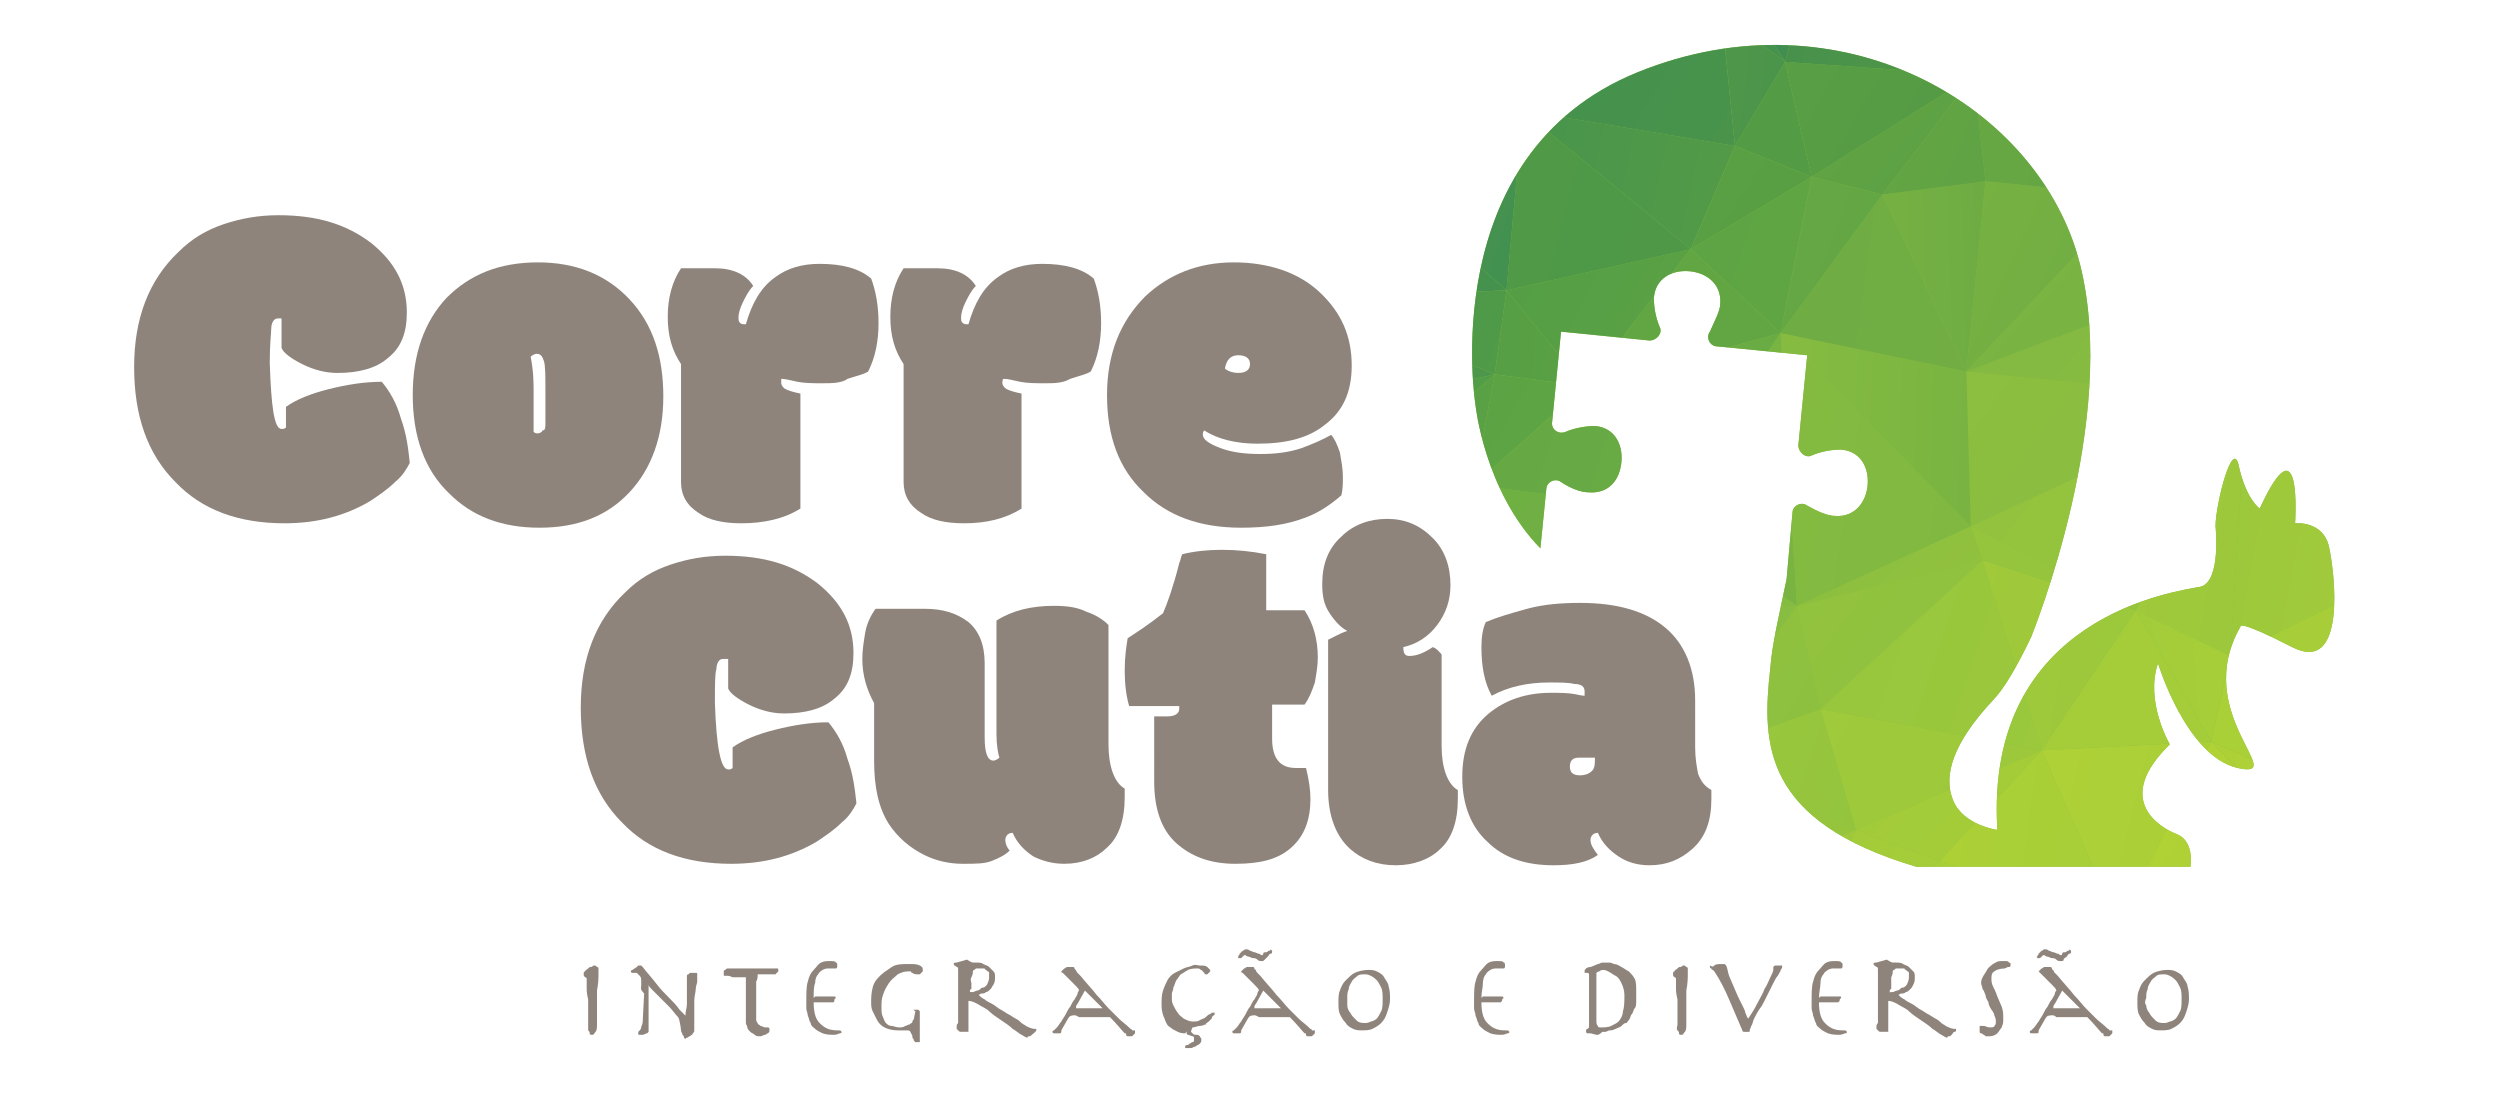 <?xml version="1.0" encoding="utf-8"?>
<!-- Generator: Adobe Illustrator 19.2.0, SVG Export Plug-In . SVG Version: 6.00 Build 0)  -->
<svg version="1.1" id="Layer_1" xmlns="http://www.w3.org/2000/svg" xmlns:xlink="http://www.w3.org/1999/xlink" x="0px" y="0px"
	 viewBox="0 0 169.6 75.2" style="enable-background:new 0 0 169.6 75.2;" xml:space="preserve">
<style type="text/css">
	.st0{fill:#8E847C;}
	.st1{clip-path:url(#SVGID_2_);fill:url(#SVGID_3_);}
	.st2{clip-path:url(#SVGID_2_);}
	.st3{fill:url(#triangle36_1_);}
	.st4{fill:url(#triangle36_2_);}
	.st5{fill:url(#triangle36_3_);}
	.st6{fill:url(#triangle36_4_);}
	.st7{fill:url(#triangle36_5_);}
	.st8{fill:url(#triangle36_6_);}
	.st9{fill:url(#triangle36_7_);}
	.st10{fill:url(#triangle36_8_);}
	.st11{fill:url(#triangle36_9_);}
	.st12{fill:url(#triangle36_10_);}
	.st13{fill:url(#triangle36_11_);}
	.st14{fill:url(#triangle36_12_);}
	.st15{fill:url(#triangle36_13_);}
	.st16{fill:url(#triangle36_14_);}
	.st17{fill:url(#triangle36_15_);}
	.st18{fill:url(#triangle36_16_);}
	.st19{fill:url(#triangle36_17_);}
	.st20{fill:url(#triangle36_18_);}
	.st21{fill:url(#triangle36_19_);}
	.st22{fill:url(#triangle36_20_);}
	.st23{fill:url(#triangle36_21_);}
	.st24{fill:url(#triangle36_22_);}
	.st25{fill:url(#triangle36_23_);}
	.st26{fill:url(#triangle36_24_);}
	.st27{fill:url(#triangle36_25_);}
	.st28{fill:url(#triangle36_26_);}
	.st29{fill:url(#triangle36_27_);}
	.st30{fill:url(#triangle36_28_);}
	.st31{fill:url(#triangle36_29_);}
	.st32{fill:url(#triangle36_30_);}
	.st33{fill:url(#triangle36_31_);}
	.st34{fill:url(#triangle36_32_);}
	.st35{fill:url(#triangle36_33_);}
	.st36{fill:url(#triangle36_34_);}
	.st37{fill:url(#triangle36_35_);}
	.st38{fill:url(#triangle36_36_);}
	.st39{fill:url(#triangle36_37_);}
	.st40{fill:url(#triangle36_38_);}
	.st41{fill:url(#triangle36_39_);}
	.st42{fill:url(#triangle36_40_);}
	.st43{fill:url(#triangle36_41_);}
	.st44{fill:url(#triangle36_42_);}
	.st45{fill:url(#triangle36_43_);}
	.st46{fill:url(#triangle36_44_);}
	.st47{fill:url(#triangle36_45_);}
	.st48{fill:url(#triangle36_46_);}
	.st49{fill:url(#triangle36_47_);}
	.st50{fill:url(#triangle36_48_);}
	.st51{fill:url(#triangle36_49_);}
	.st52{fill:url(#triangle36_50_);}
	.st53{fill:url(#triangle36_51_);}
	.st54{fill:url(#triangle36_52_);}
	.st55{fill:url(#triangle36_53_);}
	.st56{fill:url(#triangle36_54_);}
	.st57{fill:url(#triangle36_55_);}
	.st58{fill:url(#triangle36_56_);}
	.st59{fill:url(#triangle36_57_);}
	.st60{fill:url(#triangle36_58_);}
	.st61{fill:url(#triangle36_59_);}
	.st62{fill:url(#triangle36_60_);}
	.st63{fill:url(#triangle36_61_);}
	.st64{fill:url(#triangle36_62_);}
	.st65{fill:url(#triangle36_63_);}
	.st66{fill:url(#triangle36_64_);}
	.st67{fill:url(#triangle36_65_);}
	.st68{fill:url(#triangle36_66_);}
	.st69{fill:url(#triangle36_67_);}
	.st70{fill:url(#triangle36_68_);}
	.st71{fill:url(#triangle36_69_);}
	.st72{fill:url(#triangle36_70_);}
	.st73{fill:url(#triangle36_71_);}
	.st74{fill:url(#triangle36_72_);}
	.st75{fill:url(#triangle36_73_);}
	.st76{fill:url(#triangle36_74_);}
	.st77{fill:url(#triangle36_75_);}
	.st78{fill:url(#triangle36_76_);}
	.st79{fill:url(#triangle36_77_);}
	.st80{fill:url(#triangle36_78_);}
	.st81{fill:url(#triangle36_79_);}
	.st82{fill:url(#triangle36_80_);}
	.st83{fill:url(#triangle36_81_);}
	.st84{fill:url(#triangle36_82_);}
	.st85{fill:url(#triangle36_83_);}
	.st86{fill:url(#triangle36_84_);}
	.st87{fill:url(#triangle36_85_);}
	.st88{fill:url(#triangle36_86_);}
	.st89{fill:url(#triangle36_87_);}
	.st90{fill:url(#triangle36_88_);}
	.st91{fill:url(#triangle36_89_);}
	.st92{fill:url(#triangle36_90_);}
	.st93{fill:url(#triangle36_91_);}
	.st94{fill:url(#triangle36_92_);}
	.st95{fill:url(#triangle36_93_);}
	.st96{fill:url(#triangle36_94_);}
	.st97{fill:url(#triangle36_95_);}
	.st98{fill:url(#triangle36_96_);}
	.st99{fill:url(#triangle36_97_);}
	.st100{fill:url(#triangle36_98_);}
	.st101{fill:url(#triangle36_99_);}
	.st102{fill:url(#triangle36_100_);}
	.st103{fill:url(#triangle36_101_);}
	.st104{fill:url(#triangle36_102_);}
	.st105{fill:url(#triangle36_103_);}
	.st106{fill:url(#triangle36_104_);}
	.st107{fill:url(#triangle36_105_);}
	.st108{fill:url(#triangle36_106_);}
	.st109{fill:url(#triangle36_107_);}
	.st110{fill:url(#triangle36_108_);}
	.st111{fill:url(#triangle36_109_);}
	.st112{fill:url(#triangle36_110_);}
	.st113{fill:url(#triangle36_111_);}
</style>
<g>
	<g>
		<g>
			<path class="st0" d="M19.1,29.1c0.1,0,0.2,0,0.3-0.1v-1.4c0.7-0.5,1.7-0.9,2.9-1.2c1.2-0.3,2.4-0.5,3.6-0.5
				c0.5,0.6,1,1.4,1.3,2.5c0.4,1.1,0.5,2.1,0.6,3c-0.2,0.4-0.5,0.9-1,1.3c-0.5,0.5-1.1,0.9-1.7,1.3c-1.7,1-3.6,1.5-5.8,1.5
				c-3.1,0-5.6-0.9-7.4-2.8c-1.9-1.9-2.8-4.5-2.8-7.8s1-5.9,3-7.8c0.9-0.9,1.9-1.5,3.1-1.9c1.2-0.4,2.4-0.6,3.7-0.6
				c2.6,0,4.6,0.6,6.3,1.9c1.6,1.3,2.4,2.8,2.4,4.7c0,1.4-0.4,2.4-1.3,3.1c-0.8,0.7-2,1-3.4,1c-0.8,0-1.6-0.2-2.4-0.6
				c-0.8-0.4-1.3-0.8-1.4-1.1c0-0.9,0-1.5,0-2c0,0-0.1,0-0.1,0H19c-0.2,0-0.3,0-0.4,0.1c-0.1,0.1-0.2,0.3-0.2,0.6s-0.1,1-0.1,2.3
				C18.4,27.6,18.6,29.1,19.1,29.1z"/>
			<path class="st0" d="M30.5,33.5c-1.7-1.6-2.5-3.9-2.5-6.7s0.8-5,2.3-6.6c1.6-1.6,3.6-2.4,6.2-2.4c2.5,0,4.6,0.8,6.2,2.5
				c1.6,1.7,2.3,3.9,2.3,6.6s-0.8,4.9-2.3,6.5c-1.5,1.6-3.5,2.4-6.1,2.4S32,35,30.5,33.5z M36.2,26.6v2.7c0.1,0.1,0.2,0.1,0.3,0.1
				s0.3-0.1,0.3-0.2C37,29.2,37,29,37,28.7v-2.2c0-1,0-1.7-0.1-2S36.7,24,36.4,24c-0.1,0-0.3,0.1-0.4,0.2
				C36.2,25.2,36.2,26,36.2,26.6z"/>
			<path class="st0" d="M50.3,35.5c-1.2,0-2.2-0.2-2.9-0.7c-0.8-0.5-1.2-1.2-1.2-2.1v-8c-0.6-0.9-0.9-1.9-0.9-3.2s0.3-2.4,0.9-3.3
				h2.3c1.2,0,2.1,0.4,2.6,1.2c-0.3,0.3-0.5,0.7-0.7,1.1c-0.2,0.4-0.3,0.8-0.3,1s0,0.3,0.1,0.4c0.1,0.1,0.2,0.1,0.4,0.1
				c0.4-1.4,1-2.5,2-3.2c0.8-0.6,1.8-0.9,3-0.9c1.5,0,2.7,0.3,3.5,1c0.3,0.8,0.5,1.8,0.5,3c0,1.2-0.2,2.3-0.7,3.3
				c-0.3,0.2-0.8,0.3-1.4,0.5C57.1,26,56.4,26,55.8,26s-1.2,0-1.7-0.1c-0.5-0.1-0.8-0.2-1.1-0.2C53,25.7,53,25.9,53,26
				s0.1,0.3,0.3,0.4c0.2,0.1,0.5,0.2,1,0.3v7.8C53.2,35.2,51.8,35.5,50.3,35.5z"/>
			<path class="st0" d="M65.4,35.5c-1.2,0-2.2-0.2-2.9-0.7c-0.8-0.5-1.2-1.2-1.2-2.1v-8c-0.6-0.9-0.9-1.9-0.9-3.2s0.3-2.4,0.9-3.3
				h2.3c1.2,0,2.1,0.4,2.6,1.2c-0.3,0.3-0.5,0.7-0.7,1.1c-0.2,0.4-0.3,0.8-0.3,1s0,0.3,0.1,0.4c0.1,0.1,0.2,0.1,0.4,0.1
				c0.4-1.4,1-2.5,2-3.2c0.8-0.6,1.8-0.9,3-0.9c1.5,0,2.7,0.3,3.5,1c0.3,0.8,0.5,1.8,0.5,3c0,1.2-0.2,2.3-0.7,3.3
				c-0.3,0.2-0.8,0.3-1.4,0.5C72.1,26,71.5,26,70.9,26s-1.2,0-1.7-0.1c-0.5-0.1-0.8-0.2-1.1-0.2C68,25.7,68,25.9,68,26
				s0.1,0.3,0.3,0.4c0.2,0.1,0.5,0.2,1,0.3v7.8C68.2,35.2,66.9,35.5,65.4,35.5z"/>
			<path class="st0" d="M84.2,35.8c-2.8,0-5-0.8-6.6-2.4c-1.7-1.6-2.5-3.8-2.5-6.6c0-2.8,0.9-5,2.6-6.7c1.6-1.5,3.6-2.3,6-2.3
				c2.4,0,4.4,0.7,5.8,2c1.5,1.4,2.2,3,2.2,5c0,1.8-0.6,3.1-1.8,4c-1.1,0.9-2.6,1.3-4.6,1.3c-1.4,0-2.7-0.3-3.6-0.9
				c-0.1,0.1-0.1,0.2-0.1,0.3c0,0.3,0.4,0.6,1.2,0.9c0.8,0.3,1.7,0.4,2.7,0.4s1.9-0.1,2.8-0.4c0.8-0.3,1.5-0.6,2-0.9
				c0.2,0.2,0.4,0.6,0.6,1.2c0.1,0.6,0.2,1.1,0.2,1.6c0,0.5,0,0.9-0.1,1.3c-0.8,0.7-1.6,1.2-2.4,1.5C87.3,35.6,85.9,35.8,84.2,35.8z
				 M84,25.3c0.5,0,0.8-0.2,0.8-0.6c0-0.4-0.3-0.6-0.8-0.6c-0.5,0-0.8,0.3-0.9,0.9C83.3,25.2,83.7,25.3,84,25.3z"/>
		</g>
	</g>
	<g>
		<g>
			<path class="st0" d="M49.4,52.2c0.1,0,0.2,0,0.3-0.1v-1.4c0.7-0.5,1.7-0.9,2.9-1.2s2.4-0.5,3.6-0.5c0.5,0.6,1,1.4,1.3,2.5
				c0.4,1.1,0.5,2.1,0.6,3c-0.2,0.4-0.5,0.9-1,1.3c-0.5,0.5-1.1,0.9-1.7,1.3c-1.7,1-3.6,1.5-5.8,1.5c-3.1,0-5.6-0.9-7.4-2.8
				c-1.9-1.9-2.8-4.5-2.8-7.8c0-3.3,1-5.9,3-7.8c0.9-0.9,1.9-1.5,3.1-1.9s2.4-0.6,3.7-0.6c2.6,0,4.6,0.6,6.3,1.9
				c1.6,1.3,2.4,2.8,2.4,4.7c0,1.4-0.4,2.4-1.3,3.1c-0.8,0.7-2,1-3.4,1c-0.8,0-1.6-0.2-2.4-0.6s-1.3-0.8-1.4-1.1c0-0.9,0-1.5,0-2
				c0,0-0.1,0-0.1,0h-0.1c-0.2,0-0.3,0-0.4,0.1c-0.1,0.1-0.2,0.3-0.2,0.6c-0.1,0.3-0.1,1-0.1,2.3C48.6,50.7,48.9,52.2,49.4,52.2z"/>
			<path class="st0" d="M67.4,51.6c0.1,0,0.3-0.1,0.4-0.2c-0.1-0.3-0.2-0.9-0.2-1.6v-7.7c1.1-0.7,2.4-1,3.9-1c0.9,0,1.6,0.1,2.2,0.4
				c0.6,0.2,1.1,0.5,1.5,0.9v8.1c0,1.5,0.4,2.6,1.1,3c0,0.1,0,0.2,0,0.3v0.3c0,1.5-0.4,2.7-1.2,3.4c-0.7,0.7-1.7,1.1-2.9,1.1
				c-0.8,0-1.5-0.2-2.1-0.5c-0.6-0.4-1.1-0.9-1.4-1.6c-0.3,0-0.5,0.2-0.5,0.5c0,0.2,0.1,0.5,0.3,0.7c-0.3,0.3-0.7,0.5-1.2,0.7
				s-1.1,0.2-2,0.2s-1.8-0.2-2.6-0.6c-1-0.5-1.8-1.2-2.4-2.1c-0.7-1.1-1-2.5-1-4.3v-3.9c-0.5-0.9-0.8-1.9-0.8-3
				c0-0.6,0.1-1.2,0.2-1.8s0.4-1.2,0.7-1.6h3.3c1.3,0,2.2,0.3,3,0.9c0.7,0.6,1.1,1.5,1.1,2.8v5C66.8,51.1,67,51.6,67.4,51.6z"/>
			<path class="st0" d="M78.3,48.6h0.9c0.5,0,0.8-0.2,0.8-0.5c0,0,0-0.1,0-0.2h-3.4c-0.2-0.7-0.3-1.5-0.3-2.4c0-0.9,0.1-1.6,0.2-2.2
				c0.6-0.4,1.4-0.9,2.4-1.7c0.3-0.7,0.7-1.8,1.1-3.4c0.1-0.2,0.1-0.4,0.2-0.6c0.8-0.2,1.7-0.3,2.7-0.3c1,0,2,0.1,3,0.3v3.8h2.6
				c0.6,0.9,0.9,2,0.9,3.2c0,0.6-0.1,1.1-0.2,1.7c-0.2,0.6-0.4,1.1-0.7,1.5h-2.2v2.3c0,1.3,0.5,2,1.6,2h0.7c0.2,0.8,0.3,1.5,0.3,2.1
				c0,1.4-0.4,2.5-1.3,3.3c-0.9,0.8-2.1,1.1-3.8,1.1c-1.7,0-3-0.5-4-1.4c-1-0.9-1.5-2.3-1.5-4.2V48.6z"/>
			<path class="st0" d="M97.8,44.4v6.2c0,1.5,0.4,2.6,1.1,3c0,0.1,0,0.2,0,0.3v0.3c0,1.5-0.4,2.7-1.2,3.4c-0.7,0.7-1.8,1.1-3,1.1
				c-1.3,0-2.3-0.4-3.1-1.1c-1-0.9-1.5-2.3-1.5-4V43.4c0.2-0.1,0.4-0.2,0.6-0.3s0.4-0.2,0.7-0.3c-0.4-0.2-0.8-0.6-1.2-1.2
				c-0.4-0.6-0.5-1.2-0.5-2c0-1.3,0.4-2.4,1.3-3.2c0.8-0.8,1.9-1.2,3.1-1.2c1.2,0,2.2,0.4,3.1,1.3c0.8,0.8,1.2,1.9,1.2,3.2
				c0,1-0.3,1.9-0.9,2.7c-0.6,0.8-1.4,1.3-2.3,1.5c0,0.4,0.1,0.6,0.4,0.6c0.5,0,1-0.2,1.6-0.6C97.5,44,97.7,44.3,97.8,44.4z"/>
			<path class="st0" d="M115,50.7c0,0.7,0.1,1.3,0.2,1.8c0.2,0.5,0.4,0.8,0.9,1.1c0,0.1,0,0.2,0,0.3v0.3c0,1.5-0.4,2.6-1.3,3.4
				c-0.8,0.7-1.7,1.1-2.9,1.1c-0.8,0-1.5-0.2-2.1-0.6c-0.6-0.4-1.1-0.9-1.4-1.6c-0.3,0-0.5,0.2-0.5,0.5c0,0.3,0.2,0.6,0.5,1
				c-0.7,0.5-1.7,0.7-3,0.7c-1.9,0-3.4-0.5-4.5-1.6c-1.1-1-1.7-2.5-1.7-4.4s0.6-3.3,1.8-4.3c1.1-0.9,2.5-1.4,4.2-1.4
				c0.6,0,1.2,0,1.7,0.1c0.4,0.1,0.6,0.1,0.6,0.1c0-0.1,0-0.2,0-0.3c0-0.3-0.2-0.5-0.7-0.5c-0.4-0.1-1-0.1-1.7-0.1
				c-1.5,0-2.8,0.3-3.9,0.9c-0.5-0.9-0.7-2-0.7-3.3c0-0.7,0.1-1.3,0.3-1.7c0.7-0.3,1.7-0.6,2.8-0.9s2.3-0.4,3.6-0.4
				c2.6,0,4.5,0.6,5.8,1.7s2,2.8,2,4.9V50.7z M107.1,51.4c-0.4,0-0.6,0.2-0.6,0.6c0,0.4,0.2,0.6,0.7,0.6c0.3,0,0.6-0.1,0.8-0.3
				c0.2-0.2,0.2-0.5,0.2-0.9H107.1z"/>
		</g>
	</g>
	<g>
		<defs>
			<path id="SVGID_1_" d="M100.1,27.5c0,0,0.6,5.8,4.4,9.7l0.4-4c0-0.5,0.6-0.8,1-0.5c0.6,0.4,1.3,0.7,1.9,0.7
				c1.3,0.1,2.1-0.8,2.2-2.1c0.1-1.2-0.5-2.3-1.8-2.4c-0.5,0-1.3,0.1-2,0.4c-0.5,0.2-1-0.2-0.9-0.7l0.6-6.1l6,0.6
				c0.5,0,0.9-0.5,0.7-0.9c-0.3-0.7-0.4-1.4-0.4-2c0.1-1.3,1.2-1.9,2.4-1.8s2.2,0.9,2.1,2.2c0,0.5-0.4,1.2-0.7,1.9
				c-0.3,0.4,0,1,0.5,1l6.1,0.6v0l-0.6,6.1c0,0.5,0.5,0.9,0.9,0.7c0.7-0.3,1.4-0.4,2-0.4c1.3,0.1,1.9,1.2,1.8,2.4
				c-0.1,1.2-0.9,2.2-2.2,2.1c-0.5,0-1.2-0.3-1.9-0.7c-0.4-0.3-1,0-1,0.5l-0.4,4.5c-0.5,2.4-1,4.5-1.1,6c-0.6,5.2-0.5,10.4,9.9,13.5
				h18.6c0,0,0.3-1.7-0.9-2.2c-1.3-0.5-4.3-2.4-0.5-6.1c0,0-1.7-2.9-0.8-5.5c0,0,1.9,6.3,5.4,7.1c3.6,0.8-3.2-3.7,0.2-9.6
				c0,0-0.2-0.5,3.5,1.4s2.9-5,2.5-6.8c-0.4-1.8-2.3-1.6-2.3-1.6s0.5-7.3-2.4-1c0,0-0.9-0.6-1.4-2.8c-0.4-2.2-1.6,2.5-1.6,4
				c0,0,0.4,3.7-1,4.1c-1.5,0.3-14.7,1.9-13.8,16.5c0,0-2.3-0.3-3-2c-0.7-1.7,0-3.9,2.7-6.8c0.7-0.7,1.6-2.2,2.6-4.3
				c0.1-0.3,6-14.7,3.3-25.3c-2.7-10.7-16.2-18.6-30-13S100.1,27.5,100.1,27.5z"/>
		</defs>
		<clipPath id="SVGID_2_">
			<use xlink:href="#SVGID_1_"  style="overflow:visible;"/>
		</clipPath>
		<linearGradient id="SVGID_3_" gradientUnits="userSpaceOnUse" x1="99.849" y1="30.943" x2="158.334" y2="30.943">
			<stop  offset="0" style="stop-color:#8DBF3F"/>
			<stop  offset="1" style="stop-color:#88BC40"/>
		</linearGradient>
		<path class="st1" d="M100.1,27.5c0,0,0.6,5.8,4.4,9.7l0.4-4c0-0.5,0.6-0.8,1-0.5c0.6,0.4,1.3,0.7,1.9,0.7c1.3,0.1,2.1-0.8,2.2-2.1
			c0.1-1.2-0.5-2.3-1.8-2.4c-0.5,0-1.3,0.1-2,0.4c-0.5,0.2-1-0.2-0.9-0.7l0.6-6.1l6,0.6c0.5,0,0.9-0.5,0.7-0.9
			c-0.3-0.7-0.4-1.4-0.4-2c0.1-1.3,1.2-1.9,2.4-1.8s2.2,0.9,2.1,2.2c0,0.5-0.4,1.2-0.7,1.9c-0.3,0.4,0,1,0.5,1l6.1,0.6v0l-0.6,6.1
			c0,0.5,0.5,0.9,0.9,0.7c0.7-0.3,1.4-0.4,2-0.4c1.3,0.1,1.9,1.2,1.8,2.4c-0.1,1.2-0.9,2.2-2.2,2.1c-0.5,0-1.2-0.3-1.9-0.7
			c-0.4-0.3-1,0-1,0.5l-0.4,4.5c-0.5,2.4-1,4.5-1.1,6c-0.6,5.2-0.5,10.4,9.9,13.5h18.6c0,0,0.3-1.7-0.9-2.2
			c-1.3-0.5-4.3-2.4-0.5-6.1c0,0-1.7-2.9-0.8-5.5c0,0,1.9,6.3,5.4,7.1c3.6,0.8-3.2-3.7,0.2-9.6c0,0-0.2-0.5,3.5,1.4s2.9-5,2.5-6.8
			c-0.4-1.8-2.3-1.6-2.3-1.6s0.5-7.3-2.4-1c0,0-0.9-0.6-1.4-2.8c-0.4-2.2-1.6,2.5-1.6,4c0,0,0.4,3.7-1,4.1
			c-1.5,0.3-14.7,1.9-13.8,16.5c0,0-2.3-0.3-3-2c-0.7-1.7,0-3.9,2.7-6.8c0.7-0.7,1.6-2.2,2.6-4.3c0.1-0.3,6-14.7,3.3-25.3
			c-2.7-10.7-16.2-18.6-30-13S100.1,27.5,100.1,27.5z"/>
		<g id="low_poly_1_" class="st2">
			
				<linearGradient id="triangle36_1_" gradientUnits="userSpaceOnUse" x1="-400.61" y1="328.886" x2="-400.56" y2="328.837" gradientTransform="matrix(354.834 -175.81 -94.12 -189.962 173232.047 -7925.18)">
				<stop  offset="0" style="stop-color:#8DBF3F"/>
				<stop  offset="1" style="stop-color:#88BC40"/>
			</linearGradient>
			<polygon id="triangle36_1338_" class="st3" points="133.7,35.7 133.4,25.2 152.4,27.1 			"/>
			
				<linearGradient id="triangle36_2_" gradientUnits="userSpaceOnUse" x1="-401.06" y1="328.904" x2="-401.01" y2="328.855" gradientTransform="matrix(340.497 -168.706 -94.12 -189.962 167651.906 -5160.386)">
				<stop  offset="0" style="stop-color:#83B941"/>
				<stop  offset="1" style="stop-color:#87BD40"/>
			</linearGradient>
			<polygon id="triangle36_1337_" class="st4" points="133.4,25.2 151.9,18.2 152.4,27.1 			"/>
			
				<linearGradient id="triangle36_3_" gradientUnits="userSpaceOnUse" x1="-403.536" y1="327.783" x2="-403.487" y2="327.734" gradientTransform="matrix(283.15 -140.293 -111.879 -225.803 151085.797 17413.74)">
				<stop  offset="0" style="stop-color:#80B942"/>
				<stop  offset="1" style="stop-color:#81B941"/>
			</linearGradient>
			<polygon id="triangle36_1336_" class="st5" points="151.9,18.2 165.5,8.7 165.8,21.9 			"/>
			
				<linearGradient id="triangle36_4_" gradientUnits="userSpaceOnUse" x1="-405.309" y1="327.234" x2="-405.26" y2="327.185" gradientTransform="matrix(218.635 -108.327 -142.069 -286.734 135249.031 49955.523)">
				<stop  offset="0" style="stop-color:#97C53D"/>
				<stop  offset="1" style="stop-color:#A3CC3A"/>
			</linearGradient>
			<polygon id="triangle36_1333_" class="st6" points="152.4,27.1 162.7,38.9 151.3,44.5 			"/>
			
				<linearGradient id="triangle36_5_" gradientUnits="userSpaceOnUse" x1="-403.842" y1="330.622" x2="-403.794" y2="330.573" gradientTransform="matrix(250.893 -124.31 -115.431 -232.972 139641.656 26879.481)">
				<stop  offset="0" style="stop-color:#B5D334"/>
				<stop  offset="1" style="stop-color:#B6D433"/>
			</linearGradient>
			<polygon id="triangle36_1309_" class="st7" points="156.3,56.9 169.6,51 164.9,66.4 			"/>
			
				<linearGradient id="triangle36_6_" gradientUnits="userSpaceOnUse" x1="-403.311" y1="330.595" x2="-403.263" y2="330.546" gradientTransform="matrix(240.14 -118.982 -115.431 -232.972 135156.406 29092.859)">
				<stop  offset="0" style="stop-color:#B2D235"/>
				<stop  offset="1" style="stop-color:#B5D334"/>
			</linearGradient>
			<polygon id="triangle36_1306_" class="st8" points="143.7,62.7 156.3,56.9 154.4,71.2 			"/>
			
				<linearGradient id="triangle36_7_" gradientUnits="userSpaceOnUse" x1="-405.531" y1="330.614" x2="-405.482" y2="330.566" gradientTransform="matrix(200.714 -99.448 -115.431 -232.972 119707.961 36756.043)">
				<stop  offset="0" style="stop-color:#B5D334"/>
				<stop  offset="1" style="stop-color:#B8D433"/>
			</linearGradient>
			<polygon id="triangle36_1305_" class="st9" points="156.3,56.9 164.9,66.4 154.4,71.2 			"/>
			
				<linearGradient id="triangle36_8_" gradientUnits="userSpaceOnUse" x1="-402.837" y1="327.966" x2="-402.789" y2="327.917" gradientTransform="matrix(164.872 -81.689 -106.551 -215.051 101447.516 37667.434)">
				<stop  offset="0" style="stop-color:#6CAE44"/>
				<stop  offset="1" style="stop-color:#65A944"/>
			</linearGradient>
			<polygon id="triangle36_1222_" class="st10" points="93,56.1 93.8,42.9 86,48.5 			"/>
			
				<linearGradient id="triangle36_9_" gradientUnits="userSpaceOnUse" x1="-402.841" y1="327.339" x2="-402.793" y2="327.291" gradientTransform="matrix(164.872 -81.689 -103 -207.882 100214.656 35179.18)">
				<stop  offset="0" style="stop-color:#5DA545"/>
				<stop  offset="1" style="stop-color:#5BA345"/>
			</linearGradient>
			<polygon id="triangle36_1219_" class="st11" points="86,48.5 93.8,42.9 88.5,35 			"/>
			
				<linearGradient id="triangle36_10_" gradientUnits="userSpaceOnUse" x1="-427.023" y1="328.998" x2="-426.974" y2="328.948" gradientTransform="matrix(46.594 -23.086 -69.258 -139.783 42768.398 36160.387)">
				<stop  offset="0" style="stop-color:#4B984C"/>
				<stop  offset="1" style="stop-color:#529E47"/>
			</linearGradient>
			<polygon id="triangle36_1218_" class="st12" points="85.5,28.8 91.2,34.3 88.5,35 			"/>
			
				<linearGradient id="triangle36_11_" gradientUnits="userSpaceOnUse" x1="-427.007" y1="328.184" x2="-426.958" y2="328.135" gradientTransform="matrix(46.594 -23.086 -88.793 -179.209 49124.691 48989.176)">
				<stop  offset="0" style="stop-color:#5FA544"/>
				<stop  offset="1" style="stop-color:#55A046"/>
			</linearGradient>
			<polygon id="triangle36_1217_" class="st13" points="93.8,42.9 91.2,34.3 88.5,35 			"/>
			
				<linearGradient id="triangle36_12_" gradientUnits="userSpaceOnUse" x1="-407.747" y1="329.011" x2="-407.697" y2="328.961" gradientTransform="matrix(100.357 -49.724 -92.344 -186.377 71385.969 41094.172)">
				<stop  offset="0" style="stop-color:#62A844"/>
				<stop  offset="1" style="stop-color:#67AB44"/>
			</linearGradient>
			<polygon id="triangle36_1204_" class="st14" points="86,48.5 93,56.1 84.1,51.3 			"/>
			
				<linearGradient id="triangle36_13_" gradientUnits="userSpaceOnUse" x1="-402.556" y1="331.278" x2="-402.506" y2="331.228" gradientTransform="matrix(236.556 -117.207 -85.241 -172.041 123586.195 9862.594)">
				<stop  offset="0" style="stop-color:#9FCA3B"/>
				<stop  offset="1" style="stop-color:#9DC83B"/>
			</linearGradient>
			<polygon id="triangle36_1169_" class="st15" points="125.9,56.3 138.5,50.9 123.5,48.1 			"/>
			
				<linearGradient id="triangle36_14_" gradientUnits="userSpaceOnUse" x1="-402.543" y1="343.081" x2="-402.495" y2="343.032" gradientTransform="matrix(236.556 -117.207 -40.845 -82.436 109363.516 -18842.791)">
				<stop  offset="0" style="stop-color:#A2CB3A"/>
				<stop  offset="1" style="stop-color:#A5CD39"/>
			</linearGradient>
			<polygon id="triangle36_1168_" class="st16" points="125.9,56.3 138.5,50.9 131.6,58.4 			"/>
			
				<linearGradient id="triangle36_15_" gradientUnits="userSpaceOnUse" x1="-406.461" y1="329.272" x2="-406.411" y2="329.223" gradientTransform="matrix(164.872 -81.689 -120.758 -243.724 106906.766 47100.027)">
				<stop  offset="0" style="stop-color:#ADD136"/>
				<stop  offset="1" style="stop-color:#A6CE38"/>
			</linearGradient>
			<polygon id="triangle36_1167_" class="st17" points="143.7,62.7 138.5,50.9 131.6,58.4 			"/>
			
				<linearGradient id="triangle36_16_" gradientUnits="userSpaceOnUse" x1="-406.414" y1="332.397" x2="-406.365" y2="332.347" gradientTransform="matrix(164.872 -81.689 -87.017 -175.625 96061.133 25237.504)">
				<stop  offset="0" style="stop-color:#AAD037"/>
				<stop  offset="1" style="stop-color:#AED136"/>
			</linearGradient>
			<polygon id="triangle36_1165_" class="st18" points="131.6,58.4 143.7,62.7 133.4,63.4 			"/>
			
				<linearGradient id="triangle36_17_" gradientUnits="userSpaceOnUse" x1="-402.295" y1="333.058" x2="-402.245" y2="333.007" gradientTransform="matrix(247.308 -122.534 -65.707 -132.615 121494.766 -5083.776)">
				<stop  offset="0" style="stop-color:#93C33E"/>
				<stop  offset="1" style="stop-color:#8FC13F"/>
			</linearGradient>
			<polygon id="triangle36_1164_" class="st19" points="123.5,48.1 121.9,41.1 134.5,38 			"/>
			
				<linearGradient id="triangle36_18_" gradientUnits="userSpaceOnUse" x1="-402.283" y1="328.115" x2="-402.233" y2="328.065" gradientTransform="matrix(247.308 -122.534 -124.31 -250.893 140398.484 33069.266)">
				<stop  offset="0" style="stop-color:#97C63D"/>
				<stop  offset="1" style="stop-color:#9BC83C"/>
			</linearGradient>
			<polygon id="triangle36_1163_" class="st20" points="123.5,48.1 138.5,50.9 134.5,38 			"/>
			
				<linearGradient id="triangle36_19_" gradientUnits="userSpaceOnUse" x1="-403.145" y1="349.125" x2="-403.096" y2="349.075" gradientTransform="matrix(225.803 -111.879 -26.638 -53.763 100455.617 -26294.371)">
				<stop  offset="0" style="stop-color:#8DBF3F"/>
				<stop  offset="1" style="stop-color:#91C13E"/>
			</linearGradient>
			<polygon id="triangle36_1162_" class="st21" points="121.9,41.1 133.7,35.7 134.5,38 			"/>
			
				<linearGradient id="triangle36_20_" gradientUnits="userSpaceOnUse" x1="-406.884" y1="328.1" x2="-406.834" y2="328.05" gradientTransform="matrix(172.041 -85.241 -124.31 -250.893 110919.094 47675.449)">
				<stop  offset="0" style="stop-color:#A1CA3A"/>
				<stop  offset="1" style="stop-color:#9AC73C"/>
			</linearGradient>
			<polygon id="triangle36_1161_" class="st22" points="138.5,50.9 134.5,38 144.9,41.4 			"/>
			
				<linearGradient id="triangle36_21_" gradientUnits="userSpaceOnUse" x1="-410.396" y1="329.791" x2="-410.346" y2="329.742" gradientTransform="matrix(136.199 -67.483 -94.12 -189.962 87068.781 34989.41)">
				<stop  offset="0" style="stop-color:#95C43D"/>
				<stop  offset="1" style="stop-color:#96C53D"/>
			</linearGradient>
			<polygon id="triangle36_1160_" class="st23" points="134.5,38 133.7,35.7 144.9,41.4 			"/>
			
				<linearGradient id="triangle36_22_" gradientUnits="userSpaceOnUse" x1="-400.596" y1="329.798" x2="-400.548" y2="329.75" gradientTransform="matrix(354.834 -175.81 -94.12 -189.962 173320.844 -7745.971)">
				<stop  offset="0" style="stop-color:#93C23E"/>
				<stop  offset="1" style="stop-color:#96C53D"/>
			</linearGradient>
			<polygon id="triangle36_1159_" class="st24" points="133.7,35.7 152.4,27.1 144.9,41.4 			"/>
			
				<linearGradient id="triangle36_23_" gradientUnits="userSpaceOnUse" x1="-404.642" y1="327.244" x2="-404.592" y2="327.195" gradientTransform="matrix(225.803 -111.879 -142.069 -286.734 138001.469 48591.773)">
				<stop  offset="0" style="stop-color:#A2CB3A"/>
				<stop  offset="1" style="stop-color:#99C63C"/>
			</linearGradient>
			<polygon id="triangle36_1158_" class="st25" points="151.3,44.5 152.4,27.1 144.9,41.4 			"/>
			
				<linearGradient id="triangle36_24_" gradientUnits="userSpaceOnUse" x1="-405.45" y1="329.259" x2="-405.4" y2="329.209" gradientTransform="matrix(193.546 -95.896 -120.758 -243.724 118371.688 41419.488)">
				<stop  offset="0" style="stop-color:#AED136"/>
				<stop  offset="1" style="stop-color:#A9CF38"/>
			</linearGradient>
			<polygon id="triangle36_1157_" class="st26" points="143.7,62.7 138.5,50.9 150,50.3 			"/>
			
				<linearGradient id="triangle36_25_" gradientUnits="userSpaceOnUse" x1="-403.317" y1="333.175" x2="-403.269" y2="333.126" gradientTransform="matrix(240.14 -118.982 -81.689 -164.872 124209.648 6999.207)">
				<stop  offset="0" style="stop-color:#B0D235"/>
				<stop  offset="1" style="stop-color:#AFD136"/>
			</linearGradient>
			<polygon id="triangle36_1156_" class="st27" points="143.7,62.7 156.3,56.9 150,50.3 			"/>
			
				<linearGradient id="triangle36_26_" gradientUnits="userSpaceOnUse" x1="-406.144" y1="330.592" x2="-406.094" y2="330.542" gradientTransform="matrix(182.793 -90.569 -95.896 -193.546 106079.156 27244.871)">
				<stop  offset="0" style="stop-color:#A5CD39"/>
				<stop  offset="1" style="stop-color:#A5CD39"/>
			</linearGradient>
			<polygon id="triangle36_1155_" class="st28" points="138.5,50.9 144.9,41.4 150,50.3 			"/>
			
				<linearGradient id="triangle36_27_" gradientUnits="userSpaceOnUse" x1="-425.004" y1="330.582" x2="-424.954" y2="330.532" gradientTransform="matrix(75.268 -37.293 -95.896 -193.546 63835.676 48175.285)">
				<stop  offset="0" style="stop-color:#A2CC3A"/>
				<stop  offset="1" style="stop-color:#A8CF38"/>
			</linearGradient>
			<polygon id="triangle36_1154_" class="st29" points="144.9,41.4 151.3,44.5 150,50.3 			"/>
			
				<linearGradient id="triangle36_28_" gradientUnits="userSpaceOnUse" x1="-434.713" y1="333.183" x2="-434.663" y2="333.134" gradientTransform="matrix(57.347 -28.414 -81.689 -164.872 52296.809 42629.922)">
				<stop  offset="0" style="stop-color:#ACD037"/>
				<stop  offset="1" style="stop-color:#B0D235"/>
			</linearGradient>
			<polygon id="triangle36_1153_" class="st30" points="150,50.3 156.3,56.9 154.8,52.4 			"/>
			
				<linearGradient id="triangle36_29_" gradientUnits="userSpaceOnUse" x1="-430.241" y1="332.922" x2="-430.191" y2="332.872" gradientTransform="matrix(64.515 -31.965 -79.913 -161.288 54509.855 39988.336)">
				<stop  offset="0" style="stop-color:#AAD037"/>
				<stop  offset="1" style="stop-color:#AAD037"/>
			</linearGradient>
			<polygon id="triangle36_1152_" class="st31" points="150,50.3 151.3,44.5 154.8,52.4 			"/>
			
				<linearGradient id="triangle36_30_" gradientUnits="userSpaceOnUse" x1="-403.855" y1="340.992" x2="-403.806" y2="340.942" gradientTransform="matrix(250.893 -124.31 -49.724 -100.357 118432.039 -15927.498)">
				<stop  offset="0" style="stop-color:#B2D235"/>
				<stop  offset="1" style="stop-color:#B0D235"/>
			</linearGradient>
			<polygon id="triangle36_1151_" class="st32" points="156.3,56.9 169.6,51 154.8,52.4 			"/>
			
				<linearGradient id="triangle36_31_" gradientUnits="userSpaceOnUse" x1="-404.932" y1="332.916" x2="-404.88" y2="332.864" gradientTransform="matrix(225.803 -111.879 -79.913 -161.288 118190.484 8436.44)">
				<stop  offset="0" style="stop-color:#A6CE38"/>
				<stop  offset="1" style="stop-color:#A9CF38"/>
			</linearGradient>
			<polygon id="triangle36_1150_" class="st33" points="151.3,44.5 162.7,38.9 154.8,52.4 			"/>
			
				<linearGradient id="triangle36_32_" gradientUnits="userSpaceOnUse" x1="-404.304" y1="328.779" x2="-404.254" y2="328.728" gradientTransform="matrix(240.14 -118.982 -129.637 -261.645 139862.797 37961.016)">
				<stop  offset="0" style="stop-color:#A9CF38"/>
				<stop  offset="1" style="stop-color:#AFD136"/>
			</linearGradient>
			<polygon id="triangle36_1149_" class="st34" points="162.7,38.9 169.6,51 154.8,52.4 			"/>
			
				<linearGradient id="triangle36_33_" gradientUnits="userSpaceOnUse" x1="-412.442" y1="327.537" x2="-412.393" y2="327.488" gradientTransform="matrix(139.783 -69.258 -120.758 -243.724 97354.094 51284.016)">
				<stop  offset="0" style="stop-color:#8EC03F"/>
				<stop  offset="1" style="stop-color:#8BBE3F"/>
			</linearGradient>
			<polygon id="triangle36_1148_" class="st35" points="152.4,27.1 151.9,18.2 161.7,27.7 			"/>
			
				<linearGradient id="triangle36_34_" gradientUnits="userSpaceOnUse" x1="-412.438" y1="327.242" x2="-412.389" y2="327.193" gradientTransform="matrix(139.783 -69.258 -142.069 -286.734 104294.852 65292.418)">
				<stop  offset="0" style="stop-color:#95C43D"/>
				<stop  offset="1" style="stop-color:#9CC83B"/>
			</linearGradient>
			<polygon id="triangle36_1147_" class="st36" points="152.4,27.1 162.7,38.9 161.7,27.7 			"/>
			
				<linearGradient id="triangle36_35_" gradientUnits="userSpaceOnUse" x1="-408.26" y1="327.537" x2="-408.211" y2="327.487" gradientTransform="matrix(186.377 -92.344 -120.758 -243.724 115795.086 42147.043)">
				<stop  offset="0" style="stop-color:#85BC40"/>
				<stop  offset="1" style="stop-color:#8FC13F"/>
			</linearGradient>
			<polygon id="triangle36_1146_" class="st37" points="151.9,18.2 165.8,21.9 161.7,27.7 			"/>
			
				<linearGradient id="triangle36_36_" gradientUnits="userSpaceOnUse" x1="-419.261" y1="329.995" x2="-419.212" y2="329.946" gradientTransform="matrix(103.941 -51.5 -97.672 -197.13 75968.023 43490.41)">
				<stop  offset="0" style="stop-color:#A0CA3A"/>
				<stop  offset="1" style="stop-color:#99C63C"/>
			</linearGradient>
			<polygon id="triangle36_1145_" class="st38" points="162.7,38.9 161.7,27.7 165.3,30.8 			"/>
			
				<linearGradient id="triangle36_37_" gradientUnits="userSpaceOnUse" x1="-419.06" y1="332.278" x2="-419.012" y2="332.229" gradientTransform="matrix(107.525 -53.276 -72.81 -146.951 69413.133 26526.525)">
				<stop  offset="0" style="stop-color:#95C43D"/>
				<stop  offset="1" style="stop-color:#94C43E"/>
			</linearGradient>
			<polygon id="triangle36_1144_" class="st39" points="161.7,27.7 165.8,21.9 165.3,30.8 			"/>
			
				<linearGradient id="triangle36_38_" gradientUnits="userSpaceOnUse" x1="-401.219" y1="323.956" x2="-401.17" y2="323.907" gradientTransform="matrix(286.734 -142.069 -134.965 -272.398 158862.719 31240.502)">
				<stop  offset="0" style="stop-color:#3C8B54"/>
				<stop  offset="1" style="stop-color:#358356"/>
			</linearGradient>
			<polygon id="triangle36_1136_" class="st40" points="103.3,7.5 106.2,-10.1 116.9,-2.6 			"/>
			
				<linearGradient id="triangle36_39_" gradientUnits="userSpaceOnUse" x1="-402.976" y1="328.276" x2="-402.926" y2="328.226" gradientTransform="matrix(215.051 -106.551 -76.362 -154.12 111830.148 7676.239)">
				<stop  offset="0" style="stop-color:#549E45"/>
				<stop  offset="1" style="stop-color:#5CA244"/>
			</linearGradient>
			<polygon id="triangle36_1133_" class="st41" points="102.2,19.7 107.5,26.2 114.7,16.9 			"/>
			
				<linearGradient id="triangle36_40_" gradientUnits="userSpaceOnUse" x1="-402.977" y1="325.107" x2="-402.928" y2="325.058" gradientTransform="matrix(215.051 -106.551 -126.086 -254.477 127749.398 39805.77)">
				<stop  offset="0" style="stop-color:#4F9A47"/>
				<stop  offset="1" style="stop-color:#4E9848"/>
			</linearGradient>
			<polygon id="triangle36_1132_" class="st42" points="102.2,19.7 103.3,7.5 114.7,16.9 			"/>
			
				<linearGradient id="triangle36_41_" gradientUnits="userSpaceOnUse" x1="-403.938" y1="325.11" x2="-403.888" y2="325.06" gradientTransform="matrix(204.298 -101.224 -126.086 -254.477 123618.953 41852.285)">
				<stop  offset="0" style="stop-color:#47944D"/>
				<stop  offset="1" style="stop-color:#559C45"/>
			</linearGradient>
			<polygon id="triangle36_1131_" class="st43" points="103.3,7.5 117.7,9.9 114.7,16.9 			"/>
			
				<linearGradient id="triangle36_42_" gradientUnits="userSpaceOnUse" x1="-400.423" y1="323.967" x2="-400.373" y2="323.918" gradientTransform="matrix(304.655 -150.948 -134.965 -272.398 165806.531 27800.049)">
				<stop  offset="0" style="stop-color:#398955"/>
				<stop  offset="1" style="stop-color:#2E7E5A"/>
			</linearGradient>
			<polygon id="triangle36_1129_" class="st44" points="103.3,7.5 106.2,-10.1 92,0.8 			"/>
			
				<linearGradient id="triangle36_43_" gradientUnits="userSpaceOnUse" x1="-402.318" y1="325.984" x2="-402.268" y2="325.934" gradientTransform="matrix(207.882 -103 -97.672 -197.13 115561.289 22837.435)">
				<stop  offset="0" style="stop-color:#429150"/>
				<stop  offset="1" style="stop-color:#44924E"/>
			</linearGradient>
			<polygon id="triangle36_1125_" class="st45" points="89.1,20.2 102.2,19.7 93.7,12.2 			"/>
			
				<linearGradient id="triangle36_44_" gradientUnits="userSpaceOnUse" x1="-403.908" y1="324.821" x2="-403.858" y2="324.771" gradientTransform="matrix(186.377 -92.344 -103 -207.882 108823.898 30230.549)">
				<stop  offset="0" style="stop-color:#318259"/>
				<stop  offset="1" style="stop-color:#3C8C54"/>
			</linearGradient>
			<polygon id="triangle36_1123_" class="st46" points="92,0.8 103.3,7.5 93.7,12.2 			"/>
			
				<linearGradient id="triangle36_45_" gradientUnits="userSpaceOnUse" x1="-403.894" y1="325.987" x2="-403.845" y2="325.939" gradientTransform="matrix(186.377 -92.344 -97.672 -197.13 107210.797 26974.859)">
				<stop  offset="0" style="stop-color:#4B964C"/>
				<stop  offset="1" style="stop-color:#3F8E52"/>
			</linearGradient>
			<polygon id="triangle36_1122_" class="st47" points="102.2,19.7 103.3,7.5 93.7,12.2 			"/>
			
				<linearGradient id="triangle36_46_" gradientUnits="userSpaceOnUse" x1="-404.678" y1="327.789" x2="-404.628" y2="327.739" gradientTransform="matrix(139.783 -69.258 -127.862 -258.061 98571.688 56615.559)">
				<stop  offset="0" style="stop-color:#7BB742"/>
				<stop  offset="1" style="stop-color:#84BC41"/>
			</linearGradient>
			<polygon id="triangle36_1121_" class="st48" points="93,56.1 103.7,66 101,54 			"/>
			
				<linearGradient id="triangle36_47_" gradientUnits="userSpaceOnUse" x1="-404.685" y1="327.199" x2="-404.636" y2="327.149" gradientTransform="matrix(139.783 -69.258 -122.534 -247.308 96749.031 52936.938)">
				<stop  offset="0" style="stop-color:#71B143"/>
				<stop  offset="1" style="stop-color:#70B143"/>
			</linearGradient>
			<polygon id="triangle36_1120_" class="st49" points="93,56.1 93.8,42.9 101,54 			"/>
			
				<linearGradient id="triangle36_48_" gradientUnits="userSpaceOnUse" x1="-407.87" y1="327.197" x2="-407.82" y2="327.147" gradientTransform="matrix(114.694 -56.827 -122.534 -247.308 86966.773 57783.762)">
				<stop  offset="0" style="stop-color:#6BAD44"/>
				<stop  offset="1" style="stop-color:#75B343"/>
			</linearGradient>
			<polygon id="triangle36_1119_" class="st50" points="93.8,42.9 102.5,45.4 101,54 			"/>
			
				<linearGradient id="triangle36_49_" gradientUnits="userSpaceOnUse" x1="-405.636" y1="332.413" x2="-405.587" y2="332.364" gradientTransform="matrix(139.783 -69.258 -65.707 -132.615 78640.594 16037.618)">
				<stop  offset="0" style="stop-color:#79B643"/>
				<stop  offset="1" style="stop-color:#7FB942"/>
			</linearGradient>
			<polygon id="triangle36_1118_" class="st51" points="102.5,45.4 107.4,48.9 101,54 			"/>
			
				<linearGradient id="triangle36_50_" gradientUnits="userSpaceOnUse" x1="-403.454" y1="328.722" x2="-403.404" y2="328.672" gradientTransform="matrix(168.456 -83.465 -111.879 -225.803 104839.781 40608.535)">
				<stop  offset="0" style="stop-color:#8CC03F"/>
				<stop  offset="1" style="stop-color:#85BD41"/>
			</linearGradient>
			<polygon id="triangle36_1117_" class="st52" points="103.7,66 101,54 109,54.9 			"/>
			
				<linearGradient id="triangle36_51_" gradientUnits="userSpaceOnUse" x1="-401.505" y1="332.55" x2="-401.457" y2="332.501" gradientTransform="matrix(215.051 -106.551 -74.586 -150.536 111247.992 7339.19)">
				<stop  offset="0" style="stop-color:#90C23E"/>
				<stop  offset="1" style="stop-color:#92C33E"/>
			</linearGradient>
			<polygon id="triangle36_1116_" class="st53" points="103.7,66 115,60.8 109,54.9 			"/>
			
				<linearGradient id="triangle36_52_" gradientUnits="userSpaceOnUse" x1="-405.625" y1="334.871" x2="-405.575" y2="334.821" gradientTransform="matrix(139.783 -69.258 -56.827 -114.694 75830.156 10365.356)">
				<stop  offset="0" style="stop-color:#81BA41"/>
				<stop  offset="1" style="stop-color:#85BD41"/>
			</linearGradient>
			<polygon id="triangle36_1115_" class="st54" points="101,54 107.4,48.9 109,54.9 			"/>
			
				<linearGradient id="triangle36_53_" gradientUnits="userSpaceOnUse" x1="-410.035" y1="334.851" x2="-409.985" y2="334.802" gradientTransform="matrix(107.525 -53.276 -56.827 -114.694 63223.777 16611.449)">
				<stop  offset="0" style="stop-color:#8ABE40"/>
				<stop  offset="1" style="stop-color:#88BE40"/>
			</linearGradient>
			<polygon id="triangle36_1114_" class="st55" points="109,54.9 107.4,48.9 114.3,51.4 			"/>
			
				<linearGradient id="triangle36_54_" gradientUnits="userSpaceOnUse" x1="-410.019" y1="331.569" x2="-409.97" y2="331.52" gradientTransform="matrix(107.525 -53.276 -81.689 -164.872 71281.961 32875.137)">
				<stop  offset="0" style="stop-color:#8EC03F"/>
				<stop  offset="1" style="stop-color:#93C33E"/>
			</linearGradient>
			<polygon id="triangle36_1113_" class="st56" points="109,54.9 115,60.8 114.3,51.4 			"/>
			
				<linearGradient id="triangle36_55_" gradientUnits="userSpaceOnUse" x1="-402.88" y1="330.799" x2="-402.831" y2="330.75" gradientTransform="matrix(204.298 -101.224 -88.793 -179.209 111790.648 18556.057)">
				<stop  offset="0" style="stop-color:#98C53C"/>
				<stop  offset="1" style="stop-color:#96C53D"/>
			</linearGradient>
			<polygon id="triangle36_1112_" class="st57" points="115,60.8 125.9,56.3 114.3,51.4 			"/>
			
				<linearGradient id="triangle36_56_" gradientUnits="userSpaceOnUse" x1="-404.994" y1="330.817" x2="-404.944" y2="330.767" gradientTransform="matrix(168.456 -83.465 -88.793 -179.209 97713.078 25531.086)">
				<stop  offset="0" style="stop-color:#9BC83C"/>
				<stop  offset="1" style="stop-color:#93C43E"/>
			</linearGradient>
			<polygon id="triangle36_1111_" class="st58" points="125.9,56.3 123.5,48.1 114.3,51.4 			"/>
			
				<linearGradient id="triangle36_57_" gradientUnits="userSpaceOnUse" x1="-403.471" y1="333.066" x2="-403.42" y2="333.015" gradientTransform="matrix(197.13 -97.672 -65.707 -132.615 101532.406 4806.994)">
				<stop  offset="0" style="stop-color:#92C33E"/>
				<stop  offset="1" style="stop-color:#8DC03F"/>
			</linearGradient>
			<polygon id="triangle36_1110_" class="st59" points="123.5,48.1 121.9,41.1 114.3,51.4 			"/>
			
				<linearGradient id="triangle36_58_" gradientUnits="userSpaceOnUse" x1="-402.814" y1="335.731" x2="-402.766" y2="335.683" gradientTransform="matrix(197.13 -97.672 -49.724 -100.357 96203.516 -5605.84)">
				<stop  offset="0" style="stop-color:#7AB542"/>
				<stop  offset="1" style="stop-color:#80B942"/>
			</linearGradient>
			<polygon id="triangle36_1109_" class="st60" points="102.5,45.4 107.4,48.9 113,41 			"/>
			
				<linearGradient id="triangle36_59_" gradientUnits="userSpaceOnUse" x1="-401.321" y1="333.198" x2="-401.27" y2="333.147" gradientTransform="matrix(240.14 -118.982 -56.827 -114.694 115408.125 -9494.364)">
				<stop  offset="0" style="stop-color:#77B543"/>
				<stop  offset="1" style="stop-color:#7AB542"/>
			</linearGradient>
			<polygon id="triangle36_1108_" class="st61" points="102.5,45.4 112.6,34.5 113,41 			"/>
			
				<linearGradient id="triangle36_60_" gradientUnits="userSpaceOnUse" x1="-405.984" y1="329.527" x2="-405.934" y2="329.478" gradientTransform="matrix(146.951 -72.81 -92.344 -186.377 90195.672 31899.506)">
				<stop  offset="0" style="stop-color:#83BC41"/>
				<stop  offset="1" style="stop-color:#86BC40"/>
			</linearGradient>
			<polygon id="triangle36_1107_" class="st62" points="107.4,48.9 114.3,51.4 113,41 			"/>
			
				<linearGradient id="triangle36_61_" gradientUnits="userSpaceOnUse" x1="-403.476" y1="329.516" x2="-403.425" y2="329.465" gradientTransform="matrix(197.13 -97.672 -92.344 -186.377 110075.602 22049.58)">
				<stop  offset="0" style="stop-color:#8BBF3F"/>
				<stop  offset="1" style="stop-color:#85BC40"/>
			</linearGradient>
			<polygon id="triangle36_1106_" class="st63" points="114.3,51.4 121.9,41.1 113,41 			"/>
			
				<linearGradient id="triangle36_62_" gradientUnits="userSpaceOnUse" x1="-407.926" y1="328.801" x2="-407.877" y2="328.752" gradientTransform="matrix(136.199 -67.483 -94.12 -189.962 86616.281 34968.09)">
				<stop  offset="0" style="stop-color:#7AB542"/>
				<stop  offset="1" style="stop-color:#84BB41"/>
			</linearGradient>
			<polygon id="triangle36_1105_" class="st64" points="112.6,34.5 121.9,41.1 113,41 			"/>
			
				<linearGradient id="triangle36_63_" gradientUnits="userSpaceOnUse" x1="-400.405" y1="331.655" x2="-400.355" y2="331.605" gradientTransform="matrix(254.477 -126.086 -88.793 -179.209 131447.641 9013.006)">
				<stop  offset="0" style="stop-color:#95C43D"/>
				<stop  offset="1" style="stop-color:#9DC83B"/>
			</linearGradient>
			<polygon id="triangle36_1067_" class="st65" points="103.7,66 115,60.8 121.1,68 			"/>
			
				<linearGradient id="triangle36_64_" gradientUnits="userSpaceOnUse" x1="-402.871" y1="332.084" x2="-402.823" y2="332.036" gradientTransform="matrix(204.298 -101.224 -85.241 -172.041 110728.273 16411.881)">
				<stop  offset="0" style="stop-color:#9CC83B"/>
				<stop  offset="1" style="stop-color:#A1CA3A"/>
			</linearGradient>
			<polygon id="triangle36_1066_" class="st66" points="115,60.8 125.9,56.3 121.1,68 			"/>
			
				<linearGradient id="triangle36_65_" gradientUnits="userSpaceOnUse" x1="-401.887" y1="333.07" x2="-401.838" y2="333.021" gradientTransform="matrix(236.556 -117.207 -78.138 -157.704 121211.328 5483.893)">
				<stop  offset="0" style="stop-color:#A2CB3A"/>
				<stop  offset="1" style="stop-color:#A6CD39"/>
			</linearGradient>
			<polygon id="triangle36_1065_" class="st67" points="125.9,56.3 131.6,58.4 121.1,68 			"/>
			
				<linearGradient id="triangle36_66_" gradientUnits="userSpaceOnUse" x1="-401.883" y1="340.123" x2="-401.832" y2="340.072" gradientTransform="matrix(236.556 -117.207 -49.724 -100.357 112099.648 -12906.049)">
				<stop  offset="0" style="stop-color:#AAD037"/>
				<stop  offset="1" style="stop-color:#A6CE38"/>
			</linearGradient>
			<polygon id="triangle36_1063_" class="st68" points="133.4,63.4 131.6,58.4 121.1,68 			"/>
			
				<linearGradient id="triangle36_67_" gradientUnits="userSpaceOnUse" x1="-406.861" y1="330.551" x2="-406.811" y2="330.501" gradientTransform="matrix(215.051 -106.551 -58.603 -118.278 107016.391 -4255.679)">
				<stop  offset="0" style="stop-color:#599F44"/>
				<stop  offset="1" style="stop-color:#5BA044"/>
			</linearGradient>
			<polygon id="triangle36_1006_" class="st69" points="149.1,-0.6 160.7,-5.3 153.9,4 			"/>
			
				<linearGradient id="triangle36_68_" gradientUnits="userSpaceOnUse" x1="-404.651" y1="328.445" x2="-404.602" y2="328.396" gradientTransform="matrix(265.229 -131.413 -87.017 -175.625 136060.859 4508.136)">
				<stop  offset="0" style="stop-color:#6DAC44"/>
				<stop  offset="1" style="stop-color:#63A544"/>
			</linearGradient>
			<polygon id="triangle36_1005_" class="st70" points="165.5,8.7 167.7,-2.8 153.9,4 			"/>
			
				<linearGradient id="triangle36_69_" gradientUnits="userSpaceOnUse" x1="-404.661" y1="332.221" x2="-404.612" y2="332.172" gradientTransform="matrix(265.229 -131.413 -49.724 -100.357 123998.438 -19837.217)">
				<stop  offset="0" style="stop-color:#599D44"/>
				<stop  offset="1" style="stop-color:#5FA244"/>
			</linearGradient>
			<polygon id="triangle36_1004_" class="st71" points="160.7,-5.3 167.7,-2.8 153.9,4 			"/>
			
				<linearGradient id="triangle36_70_" gradientUnits="userSpaceOnUse" x1="-403.045" y1="327.214" x2="-402.996" y2="327.165" gradientTransform="matrix(279.566 -138.517 -94.12 -189.962 143610.812 6331.659)">
				<stop  offset="0" style="stop-color:#5BA044"/>
				<stop  offset="1" style="stop-color:#5FA344"/>
			</linearGradient>
			<polygon id="triangle36_1003_" class="st72" points="133.9,5.1 149.1,-0.6 149.5,8.6 			"/>
			
				<linearGradient id="triangle36_71_" gradientUnits="userSpaceOnUse" x1="-403.553" y1="328.387" x2="-403.504" y2="328.337" gradientTransform="matrix(283.15 -140.293 -90.569 -182.793 144153.922 3423.259)">
				<stop  offset="0" style="stop-color:#7AB442"/>
				<stop  offset="1" style="stop-color:#70AE43"/>
			</linearGradient>
			<polygon id="triangle36_1002_" class="st73" points="151.9,18.2 165.5,8.7 149.5,8.6 			"/>
			
				<linearGradient id="triangle36_72_" gradientUnits="userSpaceOnUse" x1="-419.524" y1="328.436" x2="-419.475" y2="328.387" gradientTransform="matrix(103.941 -51.5 -78.138 -157.704 69414.867 30192.223)">
				<stop  offset="0" style="stop-color:#5CA044"/>
				<stop  offset="1" style="stop-color:#65A644"/>
			</linearGradient>
			<polygon id="triangle36_1001_" class="st74" points="149.1,-0.6 153.9,4 149.5,8.6 			"/>
			
				<linearGradient id="triangle36_73_" gradientUnits="userSpaceOnUse" x1="-404.996" y1="328.44" x2="-404.946" y2="328.39" gradientTransform="matrix(247.308 -122.534 -87.017 -175.625 128887.656 8062.245)">
				<stop  offset="0" style="stop-color:#67A844"/>
				<stop  offset="1" style="stop-color:#6EAC43"/>
			</linearGradient>
			<polygon id="triangle36_1000_" class="st75" points="153.9,4 165.5,8.7 149.5,8.6 			"/>
			
				<linearGradient id="triangle36_74_" gradientUnits="userSpaceOnUse" x1="-402.946" y1="327.353" x2="-402.896" y2="327.303" gradientTransform="matrix(265.229 -131.413 -103 -207.882 140718.219 15115.309)">
				<stop  offset="0" style="stop-color:#78B242"/>
				<stop  offset="1" style="stop-color:#6EAC43"/>
			</linearGradient>
			<polygon id="triangle36_999_" class="st76" points="133.4,25.2 134.7,12.3 144.6,13.3 			"/>
			
				<linearGradient id="triangle36_75_" gradientUnits="userSpaceOnUse" x1="-401.069" y1="330.386" x2="-401.018" y2="330.335" gradientTransform="matrix(340.497 -168.706 -71.034 -143.367 160162.203 -20276.717)">
				<stop  offset="0" style="stop-color:#7CB542"/>
				<stop  offset="1" style="stop-color:#77B342"/>
			</linearGradient>
			<polygon id="triangle36_998_" class="st77" points="133.4,25.2 151.9,18.2 144.6,13.3 			"/>
			
				<linearGradient id="triangle36_76_" gradientUnits="userSpaceOnUse" x1="-410.526" y1="326.327" x2="-410.477" y2="326.278" gradientTransform="matrix(146.951 -72.81 -113.655 -229.387 97547.688 44972.035)">
				<stop  offset="0" style="stop-color:#66A744"/>
				<stop  offset="1" style="stop-color:#65A644"/>
			</linearGradient>
			<polygon id="triangle36_997_" class="st78" points="134.7,12.3 133.9,5.1 144.6,13.3 			"/>
			
				<linearGradient id="triangle36_77_" gradientUnits="userSpaceOnUse" x1="-405.632" y1="326.328" x2="-405.582" y2="326.278" gradientTransform="matrix(215.051 -106.551 -113.655 -229.387 124453.859 31640.81)">
				<stop  offset="0" style="stop-color:#5FA344"/>
				<stop  offset="1" style="stop-color:#6AAA43"/>
			</linearGradient>
			<polygon id="triangle36_996_" class="st79" points="133.9,5.1 149.5,8.6 144.6,13.3 			"/>
			
				<linearGradient id="triangle36_78_" gradientUnits="userSpaceOnUse" x1="-416.947" y1="328.405" x2="-416.897" y2="328.355" gradientTransform="matrix(111.109 -55.051 -90.569 -182.793 76213.828 37085.598)">
				<stop  offset="0" style="stop-color:#79B543"/>
				<stop  offset="1" style="stop-color:#70AD43"/>
			</linearGradient>
			<polygon id="triangle36_995_" class="st80" points="151.9,18.2 149.5,8.6 144.6,13.3 			"/>
			
				<linearGradient id="triangle36_79_" gradientUnits="userSpaceOnUse" x1="-400.04" y1="329.004" x2="-399.989" y2="328.954" gradientTransform="matrix(272.398 -134.965 -69.258 -139.783 131840.984 -7972.489)">
				<stop  offset="0" style="stop-color:#4C984C"/>
				<stop  offset="1" style="stop-color:#549E45"/>
			</linearGradient>
			<polygon id="triangle36_932_" class="st81" points="85.5,28.8 91.2,34.3 101.4,25.4 			"/>
			
				<linearGradient id="triangle36_80_" gradientUnits="userSpaceOnUse" x1="-400.037" y1="326.61" x2="-399.988" y2="326.561" gradientTransform="matrix(272.398 -134.965 -94.12 -189.962 139792.625 8076.148)">
				<stop  offset="0" style="stop-color:#46964F"/>
				<stop  offset="1" style="stop-color:#4C974C"/>
			</linearGradient>
			<polygon id="triangle36_931_" class="st82" points="85.5,28.8 89.1,20.2 101.4,25.4 			"/>
			
				<linearGradient id="triangle36_81_" gradientUnits="userSpaceOnUse" x1="-402.316" y1="326.616" x2="-402.266" y2="326.567" gradientTransform="matrix(207.882 -103 -94.12 -189.962 114465.172 20625.16)">
				<stop  offset="0" style="stop-color:#48944E"/>
				<stop  offset="1" style="stop-color:#519C46"/>
			</linearGradient>
			<polygon id="triangle36_930_" class="st83" points="89.1,20.2 102.2,19.7 101.4,25.4 			"/>
			
				<linearGradient id="triangle36_82_" gradientUnits="userSpaceOnUse" x1="-414.274" y1="328.28" x2="-414.224" y2="328.23" gradientTransform="matrix(89.605 -44.396 -76.362 -154.12 62288.031 32222.916)">
				<stop  offset="0" style="stop-color:#559D45"/>
				<stop  offset="1" style="stop-color:#5AA144"/>
			</linearGradient>
			<polygon id="triangle36_929_" class="st84" points="102.2,19.7 107.5,26.2 101.4,25.4 			"/>
			
				<linearGradient id="triangle36_83_" gradientUnits="userSpaceOnUse" x1="-403.405" y1="328.622" x2="-403.354" y2="328.572" gradientTransform="matrix(172.041 -85.241 -83.465 -168.456 96920.195 21007.438)">
				<stop  offset="0" style="stop-color:#61A744"/>
				<stop  offset="1" style="stop-color:#5BA345"/>
			</linearGradient>
			<polygon id="triangle36_928_" class="st85" points="93.8,42.9 91.2,34.3 100,32.9 			"/>
			
				<linearGradient id="triangle36_84_" gradientUnits="userSpaceOnUse" x1="-403.396" y1="327.035" x2="-403.346" y2="326.985" gradientTransform="matrix(172.041 -85.241 -115.431 -232.972 107241.648 41839.043)">
				<stop  offset="0" style="stop-color:#67AA44"/>
				<stop  offset="1" style="stop-color:#6BAC44"/>
			</linearGradient>
			<polygon id="triangle36_927_" class="st86" points="93.8,42.9 102.5,45.4 100,32.9 			"/>
			
				<linearGradient id="triangle36_85_" gradientUnits="userSpaceOnUse" x1="-401.375" y1="331.147" x2="-401.325" y2="331.097" gradientTransform="matrix(225.803 -111.879 -56.827 -114.694 109540.586 -6895.189)">
				<stop  offset="0" style="stop-color:#58A045"/>
				<stop  offset="1" style="stop-color:#59A244"/>
			</linearGradient>
			<polygon id="triangle36_926_" class="st87" points="91.2,34.3 101.4,25.4 100,32.9 			"/>
			
				<linearGradient id="triangle36_86_" gradientUnits="userSpaceOnUse" x1="-401.327" y1="327.022" x2="-401.278" y2="326.972" gradientTransform="matrix(240.14 -118.982 -115.431 -232.972 134219.5 28472.299)">
				<stop  offset="0" style="stop-color:#70B143"/>
				<stop  offset="1" style="stop-color:#6CAC44"/>
			</linearGradient>
			<polygon id="triangle36_925_" class="st88" points="102.5,45.4 112.6,34.5 100,32.9 			"/>
			
				<linearGradient id="triangle36_87_" gradientUnits="userSpaceOnUse" x1="-404.566" y1="331.134" x2="-404.516" y2="331.084" gradientTransform="matrix(168.456 -83.465 -56.827 -114.694 87065.93 4240.35)">
				<stop  offset="0" style="stop-color:#59A244"/>
				<stop  offset="1" style="stop-color:#5FA544"/>
			</linearGradient>
			<polygon id="triangle36_924_" class="st89" points="101.4,25.4 107.5,26.2 100,32.9 			"/>
			
				<linearGradient id="triangle36_88_" gradientUnits="userSpaceOnUse" x1="-403.761" y1="328.123" x2="-403.711" y2="328.074" gradientTransform="matrix(182.793 -90.569 -90.569 -182.793 103621.922 23438.727)">
				<stop  offset="0" style="stop-color:#65A744"/>
				<stop  offset="1" style="stop-color:#69AB44"/>
			</linearGradient>
			<polygon id="triangle36_923_" class="st90" points="107.5,26.2 112.6,34.5 100,32.9 			"/>
			
				<linearGradient id="triangle36_89_" gradientUnits="userSpaceOnUse" x1="-402.453" y1="328.113" x2="-402.402" y2="328.062" gradientTransform="matrix(232.972 -115.431 -90.569 -182.793 123584.281 13547.955)">
				<stop  offset="0" style="stop-color:#66A844"/>
				<stop  offset="1" style="stop-color:#6DAE44"/>
			</linearGradient>
			<polygon id="triangle36_922_" class="st91" points="107.5,26.2 112.6,34.5 120.8,22.6 			"/>
			
				<linearGradient id="triangle36_90_" gradientUnits="userSpaceOnUse" x1="-402.451" y1="328.954" x2="-402.4" y2="328.903" gradientTransform="matrix(232.972 -115.431 -72.81 -146.951 117816.008 1905.947)">
				<stop  offset="0" style="stop-color:#62A644"/>
				<stop  offset="1" style="stop-color:#62A644"/>
			</linearGradient>
			<polygon id="triangle36_921_" class="st92" points="107.5,26.2 114.7,16.9 120.8,22.6 			"/>
			
				<linearGradient id="triangle36_91_" gradientUnits="userSpaceOnUse" x1="-403.031" y1="325.671" x2="-402.982" y2="325.621" gradientTransform="matrix(218.635 -108.327 -159.827 -322.576 140277.359 61419.539)">
				<stop  offset="0" style="stop-color:#76B242"/>
				<stop  offset="1" style="stop-color:#7AB542"/>
			</linearGradient>
			<polygon id="triangle36_920_" class="st93" points="112.6,34.5 121.9,41.1 120.8,22.6 			"/>
			
				<linearGradient id="triangle36_92_" gradientUnits="userSpaceOnUse" x1="-403.16" y1="325.581" x2="-403.112" y2="325.532" gradientTransform="matrix(225.803 -111.879 -163.379 -329.744 144342.312 62281.367)">
				<stop  offset="0" style="stop-color:#86BC40"/>
				<stop  offset="1" style="stop-color:#80B841"/>
			</linearGradient>
			<polygon id="triangle36_919_" class="st94" points="121.9,41.1 133.7,35.7 120.8,22.6 			"/>
			
				<linearGradient id="triangle36_93_" gradientUnits="userSpaceOnUse" x1="-406.313" y1="325.59" x2="-406.264" y2="325.541" gradientTransform="matrix(175.625 -87.017 -163.379 -329.744 124673.852 72026.523)">
				<stop  offset="0" style="stop-color:#87BD40"/>
				<stop  offset="1" style="stop-color:#76B242"/>
			</linearGradient>
			<polygon id="triangle36_918_" class="st95" points="133.7,35.7 133.4,25.2 120.8,22.6 			"/>
			
				<linearGradient id="triangle36_94_" gradientUnits="userSpaceOnUse" x1="-406.072" y1="326.305" x2="-406.021" y2="326.255" gradientTransform="matrix(179.209 -88.793 -124.31 -250.893 113453.258 45826.121)">
				<stop  offset="0" style="stop-color:#6EAD44"/>
				<stop  offset="1" style="stop-color:#71AD43"/>
			</linearGradient>
			<polygon id="triangle36_917_" class="st96" points="120.8,22.6 133.4,25.2 127.7,13.2 			"/>
			
				<linearGradient id="triangle36_95_" gradientUnits="userSpaceOnUse" x1="-413.469" y1="326.295" x2="-413.417" y2="326.244" gradientTransform="matrix(118.278 -58.603 -124.31 -250.893 89593.422 57647.977)">
				<stop  offset="0" style="stop-color:#76B142"/>
				<stop  offset="1" style="stop-color:#68A844"/>
			</linearGradient>
			<polygon id="triangle36_916_" class="st97" points="133.4,25.2 134.7,12.3 127.7,13.2 			"/>
			
				<linearGradient id="triangle36_96_" gradientUnits="userSpaceOnUse" x1="-408.736" y1="329.614" x2="-408.685" y2="329.564" gradientTransform="matrix(157.704 -78.138 -63.931 -129.03 85657.625 10600.638)">
				<stop  offset="0" style="stop-color:#65A644"/>
				<stop  offset="1" style="stop-color:#5EA244"/>
			</linearGradient>
			<polygon id="triangle36_915_" class="st98" points="134.7,12.3 133.9,5.1 127.7,13.2 			"/>
			
				<linearGradient id="triangle36_97_" gradientUnits="userSpaceOnUse" x1="-406.795" y1="328.263" x2="-406.747" y2="328.215" gradientTransform="matrix(164.872 -81.689 -79.913 -161.288 93416.664 19729.051)">
				<stop  offset="0" style="stop-color:#5DA444"/>
				<stop  offset="1" style="stop-color:#62A644"/>
			</linearGradient>
			<polygon id="triangle36_914_" class="st99" points="114.7,16.9 120.8,22.6 122.9,12 			"/>
			
				<linearGradient id="triangle36_98_" gradientUnits="userSpaceOnUse" x1="-406.803" y1="331.935" x2="-406.754" y2="331.886" gradientTransform="matrix(164.872 -81.689 -46.172 -93.189 82508.977 -2285.75)">
				<stop  offset="0" style="stop-color:#59A144"/>
				<stop  offset="1" style="stop-color:#589E44"/>
			</linearGradient>
			<polygon id="triangle36_913_" class="st100" points="114.7,16.9 117.7,9.9 122.9,12 			"/>
			
				<linearGradient id="triangle36_99_" gradientUnits="userSpaceOnUse" x1="-406.082" y1="328.254" x2="-406.032" y2="328.204" gradientTransform="matrix(179.209 -88.793 -79.913 -161.288 99122.25 16902.102)">
				<stop  offset="0" style="stop-color:#67A944"/>
				<stop  offset="1" style="stop-color:#61A444"/>
			</linearGradient>
			<polygon id="triangle36_912_" class="st101" points="120.8,22.6 127.7,13.2 122.9,12 			"/>
			
				<linearGradient id="triangle36_100_" gradientUnits="userSpaceOnUse" x1="-404.317" y1="333.359" x2="-404.268" y2="333.31" gradientTransform="matrix(222.219 -110.103 -42.62 -86.02 104178.031 -15831.073)">
				<stop  offset="0" style="stop-color:#60A344"/>
				<stop  offset="1" style="stop-color:#5AA044"/>
			</linearGradient>
			<polygon id="triangle36_911_" class="st102" points="127.7,13.2 133.9,5.1 122.9,12 			"/>
			
				<linearGradient id="triangle36_101_" gradientUnits="userSpaceOnUse" x1="-416.453" y1="327.913" x2="-416.403" y2="327.863" gradientTransform="matrix(96.773 -47.948 -72.81 -146.951 64292.922 28224.195)">
				<stop  offset="0" style="stop-color:#549B46"/>
				<stop  offset="1" style="stop-color:#549B46"/>
			</linearGradient>
			<polygon id="triangle36_910_" class="st103" points="117.7,9.9 122.9,12 121.1,4.2 			"/>
			
				<linearGradient id="triangle36_102_" gradientUnits="userSpaceOnUse" x1="-404.33" y1="327.896" x2="-404.281" y2="327.846" gradientTransform="matrix(222.219 -110.103 -72.81 -146.951 113842.211 3673.966)">
				<stop  offset="0" style="stop-color:#599F44"/>
				<stop  offset="1" style="stop-color:#549A45"/>
			</linearGradient>
			<polygon id="triangle36_909_" class="st104" points="122.9,12 133.9,5.1 121.1,4.2 			"/>
			
				<linearGradient id="triangle36_103_" gradientUnits="userSpaceOnUse" x1="-409.123" y1="326.216" x2="-409.075" y2="326.168" gradientTransform="matrix(150.536 -74.586 -83.465 -168.456 88931.852 24434.209)">
				<stop  offset="0" style="stop-color:#3F8D52"/>
				<stop  offset="1" style="stop-color:#428E4F"/>
			</linearGradient>
			<polygon id="triangle36_908_" class="st105" points="116.9,-2.6 124.2,-7.3 121.1,4.2 			"/>
			
				<linearGradient id="triangle36_104_" gradientUnits="userSpaceOnUse" x1="-406.154" y1="324.497" x2="-406.103" y2="324.447" gradientTransform="matrix(189.962 -94.12 -143.844 -290.318 123947.656 55975.168)">
				<stop  offset="0" style="stop-color:#448E4E"/>
				<stop  offset="1" style="stop-color:#509847"/>
			</linearGradient>
			<polygon id="triangle36_907_" class="st106" points="124.2,-7.3 133.9,5.1 121.1,4.2 			"/>
			
				<linearGradient id="triangle36_105_" gradientUnits="userSpaceOnUse" x1="-401.954" y1="326.851" x2="-401.905" y2="326.801" gradientTransform="matrix(258.061 -127.862 -79.913 -161.288 129953.859 1326.843)">
				<stop  offset="0" style="stop-color:#44914E"/>
				<stop  offset="1" style="stop-color:#4A944A"/>
			</linearGradient>
			<polygon id="triangle36_906_" class="st107" points="103.3,7.5 117.7,9.9 116.8,1 			"/>
			
				<linearGradient id="triangle36_106_" gradientUnits="userSpaceOnUse" x1="-401.216" y1="333.726" x2="-401.165" y2="333.675" gradientTransform="matrix(286.734 -142.069 -30.19 -60.931 125219.328 -36661.34)">
				<stop  offset="0" style="stop-color:#418E51"/>
				<stop  offset="1" style="stop-color:#3F8D51"/>
			</linearGradient>
			<polygon id="triangle36_905_" class="st108" points="103.3,7.5 116.9,-2.6 116.8,1 			"/>
			
				<linearGradient id="triangle36_107_" gradientUnits="userSpaceOnUse" x1="-416.464" y1="326.964" x2="-416.415" y2="326.914" gradientTransform="matrix(96.773 -47.948 -78.138 -157.704 65964.625 31598.162)">
				<stop  offset="0" style="stop-color:#519948"/>
				<stop  offset="1" style="stop-color:#49934C"/>
			</linearGradient>
			<polygon id="triangle36_904_" class="st109" points="117.7,9.9 121.1,4.2 116.8,1 			"/>
			
				<linearGradient id="triangle36_108_" gradientUnits="userSpaceOnUse" x1="-445.13" y1="326.819" x2="-445.08" y2="326.769" gradientTransform="matrix(43.01 -21.31 -74.586 -150.536 43636.371 39709.371)">
				<stop  offset="0" style="stop-color:#418D51"/>
				<stop  offset="1" style="stop-color:#46924D"/>
			</linearGradient>
			<polygon id="triangle36_903_" class="st110" points="116.9,-2.6 121.1,4.2 116.8,1 			"/>
			
				<linearGradient id="triangle36_109_" gradientUnits="userSpaceOnUse" x1="-410.068" y1="324.381" x2="-410.019" y2="324.332" gradientTransform="matrix(150.536 -74.586 -149.172 -301.071 110242.273 67066.242)">
				<stop  offset="0" style="stop-color:#408B50"/>
				<stop  offset="1" style="stop-color:#46914B"/>
			</linearGradient>
			<polygon id="triangle36_899_" class="st111" points="124.2,-7.3 133.9,5.1 131.8,-11.7 			"/>
			
				<linearGradient id="triangle36_110_" gradientUnits="userSpaceOnUse" x1="-402.355" y1="324.367" x2="-402.305" y2="324.317" gradientTransform="matrix(304.655 -150.948 -149.172 -301.071 171091.609 36917.168)">
				<stop  offset="0" style="stop-color:#519846"/>
				<stop  offset="1" style="stop-color:#448F4D"/>
			</linearGradient>
			<polygon id="triangle36_883_" class="st112" points="133.9,5.1 131.8,-11.7 148,-6.2 			"/>
			
				<linearGradient id="triangle36_111_" gradientUnits="userSpaceOnUse" x1="-402.344" y1="330.765" x2="-402.293" y2="330.715" gradientTransform="matrix(304.655 -150.948 -51.5 -103.941 139743.453 -26352.244)">
				<stop  offset="0" style="stop-color:#579D44"/>
				<stop  offset="1" style="stop-color:#529945"/>
			</linearGradient>
			<polygon id="triangle36_882_" class="st113" points="133.9,5.1 149.1,-0.6 148,-6.2 			"/>
		</g>
	</g>
	<g>
		<path class="st0" d="M39.8,67c0-0.2,0-0.3,0-0.4c0-0.1,0-0.1,0-0.2c0,0,0-0.1-0.1-0.1c-0.1-0.1-0.1-0.1-0.1-0.2c0,0,0-0.1,0-0.1
			c0,0,0-0.1,0.1-0.1c0-0.1,0.1-0.1,0.2-0.2c0.1-0.1,0.1-0.1,0.2-0.1s0.1-0.1,0.2-0.1c0.1,0,0.1,0,0.2,0.1c0.1,0,0.1,0.1,0.1,0.1
			c0,0.1,0,0.1,0,0.2c0,0.1,0,0.1,0,0.2c0,0.2,0,0.6-0.1,1.1c0,0.5,0,1.3,0,2.2c0,0.3,0,0.5-0.1,0.6s-0.1,0.2-0.2,0.2
			c0,0-0.1,0-0.1,0c0,0-0.1,0-0.1-0.1c0-0.1,0-0.1-0.1-0.2c0-0.1,0-0.3,0-0.4c0-0.2,0-0.4,0-0.7c0-0.3,0-0.6,0-1
			C39.8,67.4,39.8,67.2,39.8,67z"/>
		<path class="st0" d="M43.5,66.9c0-0.1,0-0.2,0-0.3c0-0.2,0-0.3-0.1-0.4c-0.1-0.1-0.1-0.1-0.2-0.2C43,66,43,66,42.9,66
			c-0.1,0-0.1-0.1-0.1-0.1c0,0,0-0.1,0.1-0.1l0.3-0.2c0,0,0.1-0.1,0.1-0.1c0,0,0.1,0,0.1,0c0,0,0.1,0,0.1,0c0,0,0.1,0.1,0.1,0.1
			c0.3,0.4,0.6,0.7,0.9,1.1s0.6,0.7,0.9,1c0.3,0.3,0.5,0.5,0.7,0.8c0.2,0.2,0.3,0.3,0.4,0.4c0-0.3,0.1-0.5,0.1-0.8
			c0-0.2,0-0.5,0-0.7c0-0.2,0-0.4,0-0.5s0-0.3,0-0.4s0-0.2,0-0.2c0-0.1,0-0.1,0-0.1c0,0,0-0.1,0.1-0.1c0,0,0.1-0.1,0.1-0.1
			c0.1,0,0.1,0,0.2,0c0.1,0,0.1,0,0.2,0c0.1,0,0.1,0,0.1,0.1c0,0,0,0.1,0,0.2c0,0.1,0,0.1,0,0.3c0,0.1-0.1,0.3-0.1,0.5
			c0,0.2-0.1,0.5-0.1,0.8s0,0.7,0,1.1c0,0.1,0,0.3,0,0.4s0,0.3,0,0.5c0,0.1,0,0.1-0.1,0.2c0,0.1-0.1,0.1-0.2,0.2
			c-0.1,0-0.1,0.1-0.2,0.1c-0.1,0-0.1,0.1-0.1,0.1c0,0,0,0-0.1-0.1c0-0.1,0-0.1-0.1-0.2c0-0.1-0.1-0.2-0.1-0.3S46.1,69.1,46,69
			c-0.2-0.2-0.4-0.5-0.6-0.7c-0.2-0.2-0.4-0.4-0.6-0.6c-0.2-0.2-0.4-0.4-0.5-0.5c-0.2-0.2-0.3-0.3-0.3-0.4c0,0.2,0,0.4,0,0.7
			c0,0.2,0,0.5,0,0.7c0,0.2,0,0.4,0,0.6c0,0.2,0,0.3,0,0.5c0,0.1,0,0.2,0,0.3c0,0.1,0,0.2,0,0.3c0,0,0,0.1,0,0.1
			c0,0-0.1,0.1-0.1,0.1c-0.1,0-0.2,0.1-0.3,0.1s-0.1,0-0.2,0c-0.1,0-0.1,0-0.1-0.1c0,0,0-0.1,0-0.1c0,0,0.1-0.1,0.1-0.1
			s0.1-0.1,0.1-0.2c0-0.1,0.1-0.2,0.1-0.4l0.1-1.9C43.4,67.1,43.5,67,43.5,66.9z"/>
		<path class="st0" d="M49.4,66.2c0,0-0.1,0-0.2,0c-0.1,0-0.1,0-0.1-0.1c0-0.1,0-0.1,0-0.2c0,0,0-0.1,0.1-0.1
			c0.1-0.1,0.1-0.1,0.2-0.1c0.1,0,0.1,0,0.2,0c0.1,0,0.2,0,0.3,0c0.1,0,0.2,0,0.4,0c0.2,0,0.3,0,0.6,0c0.3,0,0.6,0,0.9,0
			c0.3,0,0.6,0,0.9,0c0.1,0,0.1,0,0.1,0.1c0,0,0,0,0,0.1c0,0-0.1,0.1-0.1,0.1s-0.1,0.1-0.1,0.1c0,0-0.1,0-0.1,0c-0.1,0-0.2,0-0.3,0
			c-0.1,0-0.2,0-0.3,0c-0.1,0-0.2,0-0.3,0c-0.1,0-0.2,0-0.2,0c0,0.2,0,0.3-0.1,0.5c0,0.2,0,0.4,0,0.6s0,0.5,0,0.8c0,0.3,0,0.6,0,1
			c0,0.1,0,0.2,0,0.2c0,0.1,0.1,0.2,0.1,0.2c0,0.1,0.1,0.1,0.2,0.2c0.1,0,0.2,0.1,0.3,0.1c0,0,0.1,0,0.1,0s0.1,0,0.1,0
			c0,0,0.1,0,0.1,0.1s0,0.1,0,0.1c0,0.1,0,0.1-0.1,0.2c-0.1,0-0.1,0.1-0.2,0.1c-0.1,0-0.2,0.1-0.3,0.1c-0.2,0-0.3,0-0.4-0.1
			c-0.1-0.1-0.2-0.1-0.3-0.2s-0.2-0.2-0.2-0.3s-0.1-0.2-0.1-0.3c0-0.1,0-0.1,0-0.2c0-0.1,0-0.2,0-0.3c0-0.1,0-0.3,0-0.5
			c0-0.2,0-0.4,0-0.7c0-0.2,0-0.5,0-0.7c0-0.2,0-0.5,0-0.7h-0.9C49.5,66.2,49.4,66.2,49.4,66.2z"/>
		<path class="st0" d="M56.7,67.7C56.7,67.7,56.7,67.7,56.7,67.7c-0.1,0.1-0.1,0.1-0.1,0.2s-0.1,0.1-0.1,0.1c0,0-0.1,0-0.1,0
			c-0.2,0-0.5,0-0.7,0c-0.2,0-0.4,0-0.5,0c0,0.6,0.1,1.1,0.4,1.4s0.6,0.5,1.2,0.5c0.1,0,0.2,0,0.2,0c0,0,0.1,0.1,0.1,0.1
			c0,0,0,0.1-0.1,0.1c-0.1,0-0.2,0.1-0.4,0.1c-0.3,0-0.5,0-0.8-0.1c-0.2-0.1-0.4-0.2-0.5-0.3c-0.1-0.1-0.3-0.2-0.3-0.4
			c-0.1-0.1-0.1-0.3-0.2-0.5c0-0.2-0.1-0.3-0.1-0.5c0-0.2,0-0.3,0-0.5c0-0.5,0-1,0.1-1.3c0.1-0.4,0.2-0.6,0.4-0.8s0.3-0.4,0.5-0.5
			c0.2-0.1,0.4-0.1,0.6-0.1c0.2,0,0.4,0,0.4,0.1c0.1,0,0.1,0.1,0.1,0.2c0,0.1,0,0.2-0.1,0.2h-0.5c-0.1,0-0.2,0-0.4,0.1
			c-0.1,0.1-0.2,0.1-0.3,0.3c-0.1,0.1-0.2,0.3-0.2,0.6c-0.1,0.2-0.1,0.6-0.1,1c0,0,0.1-0.1,0.1-0.1c0.1,0,0.1,0,0.2,0h1.1
			C56.6,67.6,56.7,67.6,56.7,67.7z"/>
		<path class="st0" d="M62,68.5c0,0,0.1,0,0.2,0c0,0,0.1,0,0.1,0c0,0,0,0,0.1,0.1c0,0,0,0.1,0,0.2c0,0.1,0,0.2,0,0.4
			c0,0.3,0,0.6,0,0.8c0,0.2,0,0.4,0,0.5c0,0.1,0,0.1,0,0.2c0,0-0.1,0-0.2,0c0,0-0.1,0-0.1,0c0,0,0,0-0.1-0.1c0,0,0-0.1-0.1-0.2
			c0-0.1,0-0.2-0.1-0.3c0-0.1-0.1-0.2-0.2-0.2c0,0-0.1,0-0.1,0c-0.1,0-0.1,0-0.2,0c-0.1,0-0.2,0-0.2,0c-0.1,0-0.2,0-0.2,0
			c-0.4,0-0.7-0.1-0.9-0.2c-0.2-0.1-0.4-0.3-0.5-0.5c-0.1-0.2-0.2-0.4-0.3-0.6c-0.1-0.2-0.1-0.4-0.1-0.6c0-0.3,0-0.6,0.1-1
			s0.3-0.6,0.5-0.8c0.2-0.2,0.5-0.4,0.8-0.6s0.7-0.2,1.2-0.2c0.3,0,0.5,0,0.7,0.1c0.2,0.1,0.2,0.2,0.2,0.3c0,0,0,0.1,0,0.1
			c0,0-0.1,0.1-0.1,0.1c0,0-0.1,0.1-0.1,0.1c0,0-0.1,0-0.1,0c0,0-0.1,0-0.1,0S62,66.1,61.9,66c-0.1,0-0.1-0.1-0.1-0.1s-0.1,0-0.2,0
			c-0.3,0-0.5,0.1-0.7,0.2c-0.2,0.2-0.4,0.3-0.6,0.6s-0.3,0.5-0.4,0.8s-0.1,0.5-0.1,0.8c0,0.3,0,0.5,0.1,0.7s0.1,0.3,0.2,0.4
			s0.2,0.2,0.4,0.2c0.1,0,0.3,0.1,0.5,0.1c0.1,0,0.3,0,0.4-0.1c0.1,0,0.2-0.1,0.3-0.1c0.1-0.1,0.2-0.1,0.2-0.2s0.1-0.1,0.1-0.2
			l0.1-0.5C61.9,68.5,62,68.5,62,68.5z"/>
		<path class="st0" d="M66,65.3c0,0,0.1,0,0.2,0c0.2,0,0.4,0,0.5,0.1c0.2,0.1,0.3,0.1,0.4,0.2s0.2,0.2,0.3,0.3s0.1,0.2,0.1,0.4
			c0,0.2,0,0.3-0.1,0.5c-0.1,0.1-0.1,0.2-0.2,0.3c-0.1,0.1-0.2,0.2-0.3,0.2c-0.1,0.1-0.2,0.1-0.3,0.1c-0.1,0-0.2,0.1-0.2,0.1
			s0,0,0,0s0,0,0.1,0.1c0,0,0.1,0.1,0.3,0.2c0.1,0.1,0.3,0.2,0.5,0.3c0.2,0.1,0.4,0.3,0.6,0.4c0.2,0.1,0.3,0.2,0.5,0.3
			c0.2,0.1,0.3,0.2,0.5,0.3s0.3,0.2,0.4,0.3s0.2,0.1,0.3,0.2c0.2,0.1,0.4,0.2,0.6,0.2c0,0,0,0,0.1,0c0,0,0,0,0,0.1
			c0,0,0,0.1-0.1,0.1c0,0.1-0.1,0.1-0.2,0.2c-0.1,0.1-0.1,0.1-0.2,0.1c-0.1,0-0.1,0.1-0.1,0.1c-0.1,0-0.2-0.1-0.4-0.2
			s-0.4-0.3-0.6-0.4c-0.2-0.2-0.5-0.4-0.8-0.6c-0.3-0.2-0.6-0.4-0.8-0.6s-0.5-0.3-0.8-0.5c-0.2-0.1-0.4-0.2-0.6-0.2
			c0,0.1,0,0.2,0,0.3c0,0.1,0,0.3,0,0.4v0.2c0,0.2,0,0.4,0,0.5s0,0.2,0,0.3s0,0.2,0,0.2c0,0.1,0,0.1,0,0.1c0,0.1,0,0.1,0,0.1
			c0,0-0.1,0-0.2,0c0,0-0.1,0-0.1,0s-0.1,0-0.2,0c-0.1,0-0.1,0-0.2-0.1c0,0-0.1-0.1-0.1-0.1c0,0,0-0.1,0-0.1c0,0,0-0.1,0-0.1
			c0,0,0-0.1,0.1-0.2c0-0.1,0-0.2,0-0.2c0,0,0-0.1,0-0.3s0-0.3,0-0.6c0-0.2,0-0.4,0-0.7c0-0.2,0-0.5,0-0.7c0-0.1,0-0.2,0-0.3
			c0-0.1,0-0.3,0-0.4c0-0.1,0-0.2,0-0.4c0-0.1,0-0.2-0.1-0.2c-0.1-0.1-0.2-0.1-0.2-0.2c0-0.1,0.1-0.1,0.2-0.1l0.7-0.2
			C65.9,65.3,66,65.3,66,65.3z M65.8,67.3C65.8,67.4,65.8,67.4,65.8,67.3c0.1,0,0.1,0,0.2,0c0.1,0,0.2-0.1,0.3-0.1
			c0,0,0.1,0,0.2-0.1s0.1-0.1,0.2-0.1s0.1-0.1,0.2-0.1c0-0.1,0.1-0.1,0.1-0.2c0.1-0.2,0.1-0.3,0.1-0.5c0-0.1,0-0.1,0-0.2
			s-0.1-0.1-0.1-0.1c0,0,0,0-0.1-0.1c0,0-0.1,0-0.1-0.1c0,0-0.1,0-0.1,0c0,0-0.1,0-0.1,0c0,0-0.1,0-0.1,0c-0.1,0-0.1,0-0.2,0
			c-0.1,0-0.1,0-0.2,0.1c0,0-0.1,0-0.1,0.1c0,0.1,0,0.2-0.1,0.4s0,0.3,0,0.4s0,0.3,0,0.4C65.8,67.1,65.8,67.2,65.8,67.3
			C65.8,67.3,65.8,67.3,65.8,67.3z"/>
		<path class="st0" d="M72.7,68.9c-0.1,0-0.2,0.1-0.3,0.3L72,69.9c0,0,0,0.1,0,0.1s0,0.1-0.1,0.1c-0.1,0-0.3,0-0.4,0
			c-0.1,0-0.1-0.1-0.1-0.1c0,0,0-0.1,0.1-0.1c0.1-0.1,0.1-0.1,0.2-0.2c0.1-0.1,0.2-0.3,0.3-0.4c0.1-0.2,0.2-0.3,0.3-0.5
			c0.1-0.2,0.2-0.4,0.3-0.5c0.1-0.2,0.2-0.4,0.3-0.5c0.1-0.2,0.2-0.3,0.2-0.4s0.1-0.2,0.1-0.2c0-0.1-0.1-0.2-0.3-0.4l-0.6-0.6
			c-0.1-0.1-0.1-0.1-0.2-0.2c-0.1,0-0.1-0.1-0.1-0.1c0,0,0,0,0.1-0.1c0,0,0.1-0.1,0.1-0.1c0.1,0,0.1-0.1,0.2-0.1s0.1,0,0.1,0
			c0.1,0,0.1,0,0.2,0s0.1,0,0.1,0c0,0,0.1,0,0.1,0.1c0,0,0,0.1,0.1,0.1c0,0,0,0.1,0.1,0.2c0.1,0.1,0.1,0.1,0.2,0.2
			c0.4,0.5,0.8,0.9,1.1,1.3c0.3,0.3,0.6,0.7,0.8,0.9c0.3,0.3,0.5,0.5,0.7,0.7c0.2,0.2,0.5,0.4,0.8,0.7c0.1,0,0.1,0.1,0.1,0.1
			c0,0,0.1,0,0.1,0c0,0,0.1,0,0.1,0s0,0.1,0,0.1c0,0,0,0.1,0,0.1c0,0-0.1,0.1-0.1,0.1c0,0-0.1,0.1-0.1,0.1c0,0-0.1,0-0.1,0h-0.2
			c0,0-0.1,0-0.1-0.1s0-0.1-0.1-0.1c-0.2-0.2-0.5-0.6-1-1.1h-2.1C72.9,68.8,72.8,68.9,72.7,68.9z M73.1,68.1
			c-0.1,0.1-0.1,0.2-0.1,0.2c0,0,0,0.1,0,0.1c0,0,0,0,0,0c0,0,0,0,0.1,0c0.1,0,0.1,0,0.2,0c0.1,0,0.2,0,0.4,0c0.2,0,0.4,0,0.5,0
			c0.1,0,0.2,0,0.3,0c0.1,0,0.1,0,0.2,0c0,0,0.1,0,0.1,0l-1.2-1.2L73.1,68.1z"/>
		<path class="st0" d="M80.4,70.1c-0.1,0-0.3,0-0.5-0.1s-0.4-0.2-0.5-0.3c-0.2-0.1-0.3-0.3-0.4-0.6c-0.1-0.2-0.2-0.5-0.2-0.9
			c0-0.4,0-0.7,0.1-1c0.1-0.3,0.2-0.5,0.3-0.7c0.1-0.2,0.3-0.4,0.5-0.5c0.2-0.1,0.4-0.2,0.6-0.3s0.4-0.1,0.6-0.2s0.3,0,0.5,0
			c0.2,0,0.4,0,0.5,0.1c0.1,0.1,0.2,0.2,0.2,0.2c0,0,0,0.1,0,0.1s-0.1,0.1-0.1,0.1c0,0-0.1,0.1-0.1,0.1c0,0-0.1,0-0.1,0
			s-0.1,0-0.1-0.1c0,0-0.1-0.1-0.1-0.1c0,0-0.1-0.1-0.1-0.1c-0.1,0-0.1-0.1-0.2-0.1c-0.2,0-0.5,0-0.7,0.1c-0.2,0.1-0.3,0.2-0.5,0.3
			c-0.1,0.1-0.2,0.3-0.3,0.4c-0.1,0.2-0.1,0.3-0.2,0.5c0,0.2-0.1,0.3-0.1,0.4c0,0.1,0,0.2,0,0.3c0,0.2,0,0.3,0.1,0.5
			c0.1,0.2,0.2,0.4,0.3,0.5c0.1,0.2,0.3,0.3,0.4,0.4c0.2,0.1,0.4,0.2,0.6,0.2c0.2,0,0.4,0,0.5-0.1c0.2-0.1,0.3-0.1,0.4-0.2
			c0.1-0.1,0.2-0.2,0.3-0.2c0.1-0.1,0.1-0.1,0.2-0.1c0.1,0,0.1,0,0.1,0c0,0,0,0.1,0,0.1c0,0,0,0.1-0.1,0.1c0,0-0.1,0.1-0.1,0.2
			c-0.1,0.1-0.1,0.1-0.2,0.2c-0.1,0.1-0.2,0.1-0.2,0.2c-0.1,0-0.2,0.1-0.4,0.1c-0.2,0-0.3,0.1-0.5,0.1c-0.1,0.2-0.1,0.3-0.1,0.3
			c0,0,0,0,0.1,0.1s0.1,0.1,0.3,0.1c0.1,0,0.2,0.1,0.2,0.1c0,0.1,0.1,0.1,0.1,0.2c0,0.1,0,0.2-0.1,0.3c-0.1,0.1-0.2,0.1-0.3,0.2
			c-0.1,0-0.2,0.1-0.3,0.1s-0.2,0-0.3,0c0,0-0.1,0-0.1,0s0,0,0-0.1c0,0,0-0.1,0.1-0.1c0.1,0,0.1,0,0.2-0.1c0.1,0,0.1-0.1,0.2-0.1
			s0.1-0.1,0.1-0.1c0,0,0-0.1,0-0.1c0,0,0-0.1,0-0.1c0,0,0-0.1-0.1-0.1l-0.3-0.1c-0.1,0-0.1-0.1-0.1-0.1c0-0.1,0-0.1,0.1-0.2
			L80.4,70.1L80.4,70.1z"/>
		<path class="st0" d="M84.9,68.9c-0.1,0-0.2,0.1-0.3,0.3l-0.4,0.7c0,0,0,0.1,0,0.1s0,0.1-0.1,0.1c-0.1,0-0.3,0-0.4,0
			c-0.1,0-0.1-0.1-0.1-0.1c0,0,0-0.1,0.1-0.1c0.1-0.1,0.1-0.1,0.2-0.2c0.1-0.1,0.2-0.3,0.3-0.4c0.1-0.2,0.2-0.3,0.3-0.5
			s0.2-0.4,0.3-0.5c0.1-0.2,0.2-0.4,0.3-0.5c0.1-0.2,0.2-0.3,0.2-0.4s0.1-0.2,0.1-0.2c0-0.1-0.1-0.2-0.3-0.4l-0.6-0.6
			c-0.1-0.1-0.1-0.1-0.2-0.2c-0.1,0-0.1-0.1-0.1-0.1c0,0,0,0,0.1-0.1c0,0,0.1-0.1,0.1-0.1c0.1,0,0.1-0.1,0.2-0.1s0.1,0,0.1,0
			c0.1,0,0.1,0,0.2,0c0,0,0.1,0,0.1,0c0,0,0.1,0,0.1,0.1c0,0,0,0.1,0.1,0.1c0,0,0,0.1,0.1,0.2c0.1,0.1,0.1,0.1,0.2,0.2
			c0.4,0.5,0.8,0.9,1.1,1.3c0.3,0.3,0.6,0.7,0.8,0.9c0.3,0.3,0.5,0.5,0.7,0.7c0.2,0.2,0.5,0.4,0.8,0.7c0.1,0,0.1,0.1,0.1,0.1
			c0,0,0.1,0,0.1,0c0,0,0.1,0,0.1,0s0,0.1,0,0.1c0,0,0,0.1,0,0.1c0,0-0.1,0.1-0.1,0.1c0,0-0.1,0.1-0.1,0.1c0,0-0.1,0-0.1,0h-0.2
			c0,0-0.1,0-0.1-0.1s0-0.1-0.1-0.1c-0.2-0.2-0.5-0.6-1-1.1h-2.1C85.1,68.8,85,68.9,84.9,68.9z M84,64.9c0-0.1,0.1-0.1,0.1-0.2
			c0.1-0.1,0.1-0.1,0.2-0.2c0.1,0,0.1-0.1,0.2-0.1c0.1,0,0.2,0,0.3,0.1c0.1,0,0.2,0.1,0.3,0.1c0.1,0,0.2,0.1,0.3,0.1
			c0.1,0,0.1,0.1,0.2,0.1c0,0,0.1,0,0.1-0.1s0.1-0.1,0.2-0.1c0.1,0,0.1-0.1,0.2-0.1s0.1-0.1,0.1-0.1c0,0,0,0,0.1,0.1
			c0,0,0,0.1,0,0.1c0,0,0,0.1-0.1,0.1s-0.1,0.1-0.2,0.2s-0.1,0.1-0.2,0.2s-0.1,0.1-0.2,0.1c-0.1,0-0.2,0-0.3-0.1S85.1,65,85,65
			c-0.1,0-0.2-0.1-0.3-0.1c-0.1,0-0.2-0.1-0.2-0.1c0,0-0.1,0-0.1,0c0,0-0.1,0.1-0.1,0.1c0,0-0.1,0.1-0.1,0.1s-0.1,0-0.1,0
			c0,0,0,0-0.1,0c0,0,0-0.1,0-0.1C83.9,65,84,64.9,84,64.9z M85.2,68.1c-0.1,0.1-0.1,0.2-0.1,0.2c0,0,0,0.1,0,0.1c0,0,0,0,0,0
			c0,0,0,0,0.1,0c0.1,0,0.1,0,0.2,0c0.1,0,0.2,0,0.4,0c0.2,0,0.4,0,0.5,0c0.1,0,0.2,0,0.3,0c0.1,0,0.1,0,0.2,0c0,0,0.1,0,0.1,0
			l-1.2-1.2L85.2,68.1z"/>
		<path class="st0" d="M90.9,67.2c0.1-0.3,0.2-0.5,0.4-0.7c0.2-0.2,0.4-0.4,0.6-0.5s0.6-0.2,0.9-0.2c0.2,0,0.4,0,0.6,0.1
			c0.2,0.1,0.4,0.2,0.5,0.4c0.1,0.2,0.3,0.4,0.3,0.6c0.1,0.3,0.1,0.6,0.1,0.9c0,0.3-0.1,0.6-0.2,0.9c-0.1,0.3-0.2,0.5-0.4,0.7
			c-0.2,0.2-0.4,0.3-0.6,0.4s-0.5,0.1-0.7,0.1c-0.2,0-0.4,0-0.6-0.1s-0.4-0.2-0.5-0.4c-0.2-0.2-0.3-0.4-0.4-0.6s-0.1-0.5-0.1-0.8
			C90.8,67.7,90.8,67.4,90.9,67.2z M91.4,68.2c0,0.2,0.1,0.4,0.2,0.5c0.1,0.2,0.2,0.3,0.4,0.5s0.4,0.2,0.6,0.2c0.1,0,0.2,0,0.4-0.1
			c0.1,0,0.3-0.1,0.4-0.2s0.2-0.3,0.3-0.5c0.1-0.2,0.1-0.5,0.1-0.8c0-0.3,0-0.6-0.1-0.8s-0.2-0.4-0.3-0.5c-0.1-0.1-0.2-0.2-0.4-0.3
			s-0.3-0.1-0.4-0.1c-0.2,0-0.4,0-0.5,0.1s-0.3,0.2-0.4,0.4s-0.2,0.3-0.2,0.5c-0.1,0.2-0.1,0.4-0.1,0.6
			C91.4,67.9,91.4,68.1,91.4,68.2z"/>
		<path class="st0" d="M102,67.7C102,67.7,102,67.7,102,67.7c-0.1,0.1-0.1,0.1-0.1,0.2c0,0-0.1,0.1-0.1,0.1c0,0-0.1,0-0.1,0
			c-0.2,0-0.5,0-0.7,0c-0.2,0-0.4,0-0.5,0c0,0.6,0.1,1.1,0.4,1.4s0.6,0.5,1.2,0.5c0.1,0,0.2,0,0.2,0c0,0,0.1,0.1,0.1,0.1
			c0,0,0,0.1-0.1,0.1c-0.1,0-0.2,0.1-0.4,0.1c-0.3,0-0.5,0-0.8-0.1c-0.2-0.1-0.4-0.2-0.5-0.3c-0.1-0.1-0.3-0.2-0.3-0.4
			c-0.1-0.1-0.1-0.3-0.2-0.5c0-0.2-0.1-0.3-0.1-0.5c0-0.2,0-0.3,0-0.5c0-0.5,0-1,0.1-1.3c0.1-0.4,0.2-0.6,0.4-0.8
			c0.2-0.2,0.3-0.4,0.5-0.5s0.4-0.1,0.6-0.1c0.2,0,0.4,0,0.4,0.1c0.1,0,0.1,0.1,0.1,0.2c0,0.1,0,0.2-0.1,0.2h-0.5
			c-0.1,0-0.2,0-0.4,0.1c-0.1,0.1-0.2,0.1-0.3,0.3c-0.1,0.1-0.2,0.3-0.2,0.6s-0.1,0.6-0.1,1c0,0,0.1-0.1,0.1-0.1c0.1,0,0.1,0,0.2,0
			h1.1C101.9,67.6,102,67.6,102,67.7z"/>
		<path class="st0" d="M108.4,70.2c0,0-0.1,0-0.1,0l-0.4-0.1c-0.1,0-0.2,0-0.2,0c0,0-0.1,0-0.1-0.1c0,0,0-0.1,0-0.1s0-0.1,0.1-0.1
			c0,0,0.1-0.1,0.1-0.1c0-0.1,0-0.1,0-0.2c0-0.3,0-0.6,0-1c0-0.3,0-0.6,0-0.9c0-0.1,0-0.2,0-0.4c0-0.1,0-0.3,0-0.4s0-0.3,0-0.4
			c0-0.1,0-0.2,0-0.3c0,0,0-0.1-0.1-0.1c0,0-0.1,0-0.1,0c0,0-0.1,0-0.1,0s0,0,0-0.1c0-0.1,0-0.1,0.1-0.2c0,0,0.1-0.1,0.3-0.1
			l0.5-0.2c0.1,0,0.2-0.1,0.3-0.1c0.1,0,0.1,0,0.2,0c0,0,0.1,0,0.2,0c0.1,0,0.2,0,0.4,0.1c0.2,0,0.3,0.1,0.5,0.2
			c0.2,0.1,0.3,0.2,0.5,0.3c0.1,0.1,0.3,0.3,0.4,0.5c0.1,0.2,0.1,0.5,0.1,0.8c0,0.3,0,0.5,0,0.7c0,0.2,0,0.4-0.1,0.5
			s-0.1,0.3-0.2,0.4s-0.1,0.3-0.2,0.4c-0.1,0.1-0.1,0.2-0.2,0.2s-0.2,0.1-0.3,0.2c-0.1,0.1-0.2,0.1-0.4,0.2s-0.3,0.1-0.4,0.1
			c-0.1,0-0.2,0.1-0.3,0.1c-0.1,0-0.1,0-0.2,0C108.5,70.2,108.4,70.2,108.4,70.2z M108.3,68.7c0,0.2,0,0.4,0,0.5
			c0,0.2,0,0.3,0.1,0.4c0,0.1,0.1,0.1,0.2,0.1c0.2,0,0.5,0,0.7-0.1s0.4-0.2,0.5-0.3s0.3-0.4,0.3-0.7c0.1-0.3,0.1-0.7,0.1-1.1
			c0-0.3-0.1-0.6-0.2-0.8s-0.2-0.4-0.4-0.5c-0.2-0.1-0.3-0.2-0.5-0.3c-0.2-0.1-0.3-0.1-0.3-0.1c-0.1,0-0.2,0-0.3,0.1
			c-0.1,0-0.2,0.1-0.2,0.1v2.2C108.3,68.4,108.3,68.6,108.3,68.7z"/>
		<path class="st0" d="M113.7,67c0-0.2,0-0.3,0-0.4c0-0.1,0-0.1,0-0.2c0,0,0-0.1-0.1-0.1c-0.1-0.1-0.1-0.1-0.1-0.2c0,0,0-0.1,0-0.1
			c0,0,0-0.1,0.1-0.1c0-0.1,0.1-0.1,0.2-0.2s0.1-0.1,0.2-0.1c0.1,0,0.1-0.1,0.2-0.1c0.1,0,0.1,0,0.2,0.1c0.1,0,0.1,0.1,0.1,0.1
			c0,0.1,0,0.1,0,0.2c0,0.1,0,0.1,0,0.2c0,0.2,0,0.6-0.1,1.1c0,0.5,0,1.3,0,2.2c0,0.3,0,0.5-0.1,0.6s-0.1,0.2-0.2,0.2
			c0,0-0.1,0-0.1,0c0,0-0.1,0-0.1-0.1s0-0.1-0.1-0.2s0-0.3,0-0.4s0-0.4,0-0.7c0-0.3,0-0.6,0-1C113.7,67.4,113.7,67.2,113.7,67z"/>
		<path class="st0" d="M116.3,65.5c0.1-0.1,0.3-0.1,0.5-0.1c0.1,0,0.2,0,0.2,0c0,0,0.1,0.1,0.1,0.1c0.1,0.2,0.1,0.4,0.2,0.7
			c0.1,0.2,0.2,0.5,0.3,0.7s0.2,0.5,0.3,0.7c0.1,0.2,0.2,0.4,0.3,0.6c0.1,0.2,0.2,0.4,0.2,0.5c0.1,0.2,0.1,0.3,0.2,0.4
			c0.2-0.3,0.4-0.6,0.6-1s0.4-0.7,0.5-1c0.2-0.3,0.3-0.6,0.4-0.8c0.1-0.2,0.2-0.4,0.2-0.5c0-0.1,0-0.2,0-0.2c0,0,0.1-0.1,0.1-0.1
			c0,0,0.1,0,0.2,0c0.1,0,0.1,0,0.2,0c0.1,0,0.1,0,0.1,0s0,0,0,0.1c0,0,0,0.1-0.1,0.2c0,0.1-0.1,0.2-0.2,0.4
			c-0.1,0.1-0.2,0.3-0.3,0.5c-0.1,0.2-0.2,0.4-0.3,0.6c-0.1,0.2-0.2,0.4-0.3,0.6c-0.1,0.2-0.2,0.4-0.3,0.5c-0.2,0.3-0.3,0.5-0.4,0.7
			s-0.1,0.4-0.2,0.5c0,0.1-0.1,0.2-0.1,0.3c0,0.1,0,0.1-0.1,0.1c-0.1,0-0.2,0-0.3,0s-0.1-0.1-0.1-0.1c-0.3-0.7-0.6-1.4-0.9-2.1
			c-0.3-0.7-0.6-1.3-1-1.9c0,0-0.1-0.1-0.1-0.1s-0.1,0-0.1-0.1c0,0-0.1,0-0.1-0.1c0,0,0-0.1,0-0.1C116.2,65.6,116.2,65.6,116.3,65.5
			z"/>
		<path class="st0" d="M124.9,67.7C124.9,67.7,124.9,67.7,124.9,67.7c-0.1,0.1-0.1,0.1-0.1,0.2c0,0-0.1,0.1-0.1,0.1c0,0-0.1,0-0.1,0
			c-0.2,0-0.5,0-0.7,0c-0.2,0-0.4,0-0.5,0c0,0.6,0.1,1.1,0.4,1.4s0.6,0.5,1.2,0.5c0.1,0,0.2,0,0.2,0c0,0,0.1,0.1,0.1,0.1
			c0,0,0,0.1-0.1,0.1c-0.1,0-0.2,0.1-0.4,0.1c-0.3,0-0.5,0-0.8-0.1c-0.2-0.1-0.4-0.2-0.5-0.3c-0.1-0.1-0.3-0.2-0.3-0.4
			c-0.1-0.1-0.1-0.3-0.2-0.5c0-0.2-0.1-0.3-0.1-0.5c0-0.2,0-0.3,0-0.5c0-0.5,0-1,0.1-1.3c0.1-0.4,0.2-0.6,0.4-0.8
			c0.2-0.2,0.3-0.4,0.5-0.5s0.4-0.1,0.6-0.1c0.2,0,0.4,0,0.4,0.1c0.1,0,0.1,0.1,0.1,0.2c0,0.1,0,0.2-0.1,0.2h-0.5
			c-0.1,0-0.2,0-0.4,0.1c-0.1,0.1-0.2,0.1-0.3,0.3c-0.1,0.1-0.2,0.3-0.2,0.6s-0.1,0.6-0.1,1c0,0,0.1-0.1,0.1-0.1c0.1,0,0.1,0,0.2,0
			h1.1C124.9,67.6,124.9,67.6,124.9,67.7z"/>
		<path class="st0" d="M128.4,65.3c0,0,0.1,0,0.2,0c0.2,0,0.4,0,0.5,0.1c0.2,0.1,0.3,0.1,0.4,0.2s0.2,0.2,0.3,0.3
			c0.1,0.1,0.1,0.2,0.1,0.4c0,0.2,0,0.3-0.1,0.5s-0.1,0.2-0.2,0.3c-0.1,0.1-0.2,0.2-0.3,0.2c-0.1,0.1-0.2,0.1-0.3,0.1
			c-0.1,0-0.2,0.1-0.2,0.1s0,0,0,0s0,0,0.1,0.1c0,0,0.1,0.1,0.3,0.2c0.1,0.1,0.3,0.2,0.5,0.3c0.2,0.1,0.4,0.3,0.6,0.4
			c0.2,0.1,0.3,0.2,0.5,0.3s0.3,0.2,0.5,0.3c0.2,0.1,0.3,0.2,0.4,0.3s0.2,0.1,0.3,0.2c0.2,0.1,0.4,0.2,0.6,0.2c0,0,0,0,0.1,0
			c0,0,0,0,0,0.1c0,0,0,0.1-0.1,0.1s-0.1,0.1-0.2,0.2s-0.1,0.1-0.2,0.1c-0.1,0-0.1,0.1-0.1,0.1c-0.1,0-0.2-0.1-0.4-0.2
			s-0.4-0.3-0.6-0.4c-0.2-0.2-0.5-0.4-0.8-0.6c-0.3-0.2-0.6-0.4-0.8-0.6s-0.5-0.3-0.8-0.5c-0.2-0.1-0.4-0.2-0.6-0.2
			c0,0.1,0,0.2,0,0.3c0,0.1,0,0.3,0,0.4v0.2c0,0.2,0,0.4,0,0.5s0,0.2,0,0.3s0,0.2,0,0.2c0,0.1,0,0.1,0,0.1c0,0.1,0,0.1,0,0.1
			c0,0-0.1,0-0.2,0c0,0-0.1,0-0.1,0c-0.1,0-0.1,0-0.2,0s-0.1,0-0.2-0.1c0,0-0.1-0.1-0.1-0.1c0,0,0-0.1,0-0.1c0,0,0-0.1,0-0.1
			c0,0,0-0.1,0.1-0.2c0-0.1,0-0.2,0-0.2c0,0,0-0.1,0-0.3s0-0.3,0-0.6c0-0.2,0-0.4,0-0.7s0-0.5,0-0.7c0-0.1,0-0.2,0-0.3
			c0-0.1,0-0.3,0-0.4c0-0.1,0-0.2,0-0.4c0-0.1,0-0.2-0.1-0.2c-0.1-0.1-0.2-0.1-0.2-0.2c0-0.1,0.1-0.1,0.2-0.1l0.7-0.2
			C128.3,65.3,128.4,65.3,128.4,65.3z M128.2,67.3C128.2,67.4,128.3,67.4,128.2,67.3c0.1,0,0.1,0,0.2,0c0.1,0,0.2-0.1,0.3-0.1
			c0,0,0.1,0,0.2-0.1s0.1-0.1,0.2-0.1c0.1,0,0.1-0.1,0.2-0.1c0-0.1,0.1-0.1,0.1-0.2c0.1-0.2,0.1-0.3,0.1-0.5c0-0.1,0-0.1,0-0.2
			s-0.1-0.1-0.1-0.1c0,0,0,0-0.1-0.1c0,0-0.1,0-0.1-0.1c0,0-0.1,0-0.1,0c0,0-0.1,0-0.1,0s-0.1,0-0.1,0c-0.1,0-0.1,0-0.2,0
			s-0.1,0-0.2,0.1c0,0-0.1,0-0.1,0.1c0,0.1,0,0.2-0.1,0.4c0,0.1,0,0.3,0,0.4c0,0.1,0,0.3,0,0.4C128.2,67.1,128.2,67.2,128.2,67.3
			C128.2,67.3,128.2,67.3,128.2,67.3z"/>
		<path class="st0" d="M134.3,69.6C134.4,69.6,134.4,69.6,134.3,69.6c0.1,0,0.2,0,0.3,0c0.1,0,0.2,0.1,0.4,0.1c0.1,0,0.3,0,0.3-0.1
			c0.1-0.1,0.1-0.2,0.1-0.3c0-0.1,0-0.2-0.1-0.4c0-0.1-0.1-0.3-0.2-0.4c-0.1-0.2-0.2-0.3-0.2-0.5c-0.1-0.2-0.2-0.3-0.2-0.5
			c-0.1-0.2-0.1-0.3-0.2-0.4c0-0.1-0.1-0.3-0.1-0.4c0-0.1,0-0.2,0.1-0.4c0.1-0.2,0.2-0.3,0.3-0.5c0.1-0.2,0.3-0.3,0.4-0.4
			c0.2-0.1,0.3-0.2,0.5-0.2c0,0,0.1,0,0.2,0s0.1,0,0.2,0s0.1,0,0.2,0.1c0.1,0,0.1,0.1,0.1,0.1c0,0.1,0,0.2-0.1,0.2s-0.1,0-0.3,0.1
			c-0.3,0-0.6,0.1-0.7,0.2c-0.2,0.1-0.2,0.3-0.2,0.5c0,0.1,0,0.3,0.1,0.5c0.1,0.2,0.2,0.4,0.3,0.7c0.1,0.2,0.2,0.5,0.3,0.7
			c0.1,0.3,0.1,0.5,0.1,0.7c0,0,0,0.1,0,0.3s-0.1,0.3-0.1,0.4c-0.1,0.1-0.2,0.3-0.3,0.4s-0.3,0.2-0.5,0.2c0,0-0.1,0-0.2,0
			c-0.1,0-0.1,0-0.2-0.1c-0.1,0-0.1-0.1-0.2-0.1s-0.1-0.1-0.1-0.1c0,0,0-0.1,0-0.1c0,0,0-0.1,0-0.1
			C134.3,69.7,134.3,69.7,134.3,69.6z"/>
		<path class="st0" d="M139,68.9c-0.1,0-0.2,0.1-0.3,0.3l-0.4,0.7c0,0,0,0.1,0,0.1s0,0.1-0.1,0.1c-0.1,0-0.3,0-0.4,0
			c-0.1,0-0.1-0.1-0.1-0.1c0,0,0-0.1,0.1-0.1c0.1-0.1,0.1-0.1,0.2-0.2c0.1-0.1,0.2-0.3,0.3-0.4c0.1-0.2,0.2-0.3,0.3-0.5
			s0.2-0.4,0.3-0.5c0.1-0.2,0.2-0.4,0.3-0.5c0.1-0.2,0.2-0.3,0.2-0.4s0.1-0.2,0.1-0.2c0-0.1-0.1-0.2-0.3-0.4l-0.6-0.6
			c-0.1-0.1-0.1-0.1-0.2-0.2s-0.1-0.1-0.1-0.1c0,0,0,0,0.1-0.1c0,0,0.1-0.1,0.1-0.1c0.1,0,0.1-0.1,0.2-0.1s0.1,0,0.1,0
			c0.1,0,0.1,0,0.2,0c0,0,0.1,0,0.1,0c0,0,0.1,0,0.1,0.1c0,0,0,0.1,0.1,0.1c0,0,0,0.1,0.1,0.2c0.1,0.1,0.1,0.1,0.2,0.2
			c0.4,0.5,0.8,0.9,1.1,1.3c0.3,0.3,0.6,0.7,0.8,0.9c0.3,0.3,0.5,0.5,0.7,0.7c0.2,0.2,0.5,0.4,0.8,0.7c0.1,0,0.1,0.1,0.1,0.1
			c0,0,0.1,0,0.1,0c0,0,0.1,0,0.1,0s0,0.1,0,0.1c0,0,0,0.1,0,0.1c0,0-0.1,0.1-0.1,0.1c0,0-0.1,0.1-0.1,0.1c0,0-0.1,0-0.1,0h-0.2
			c0,0-0.1,0-0.1-0.1s0-0.1-0.1-0.1c-0.2-0.2-0.5-0.6-1-1.1h-2.1C139.3,68.8,139.1,68.9,139,68.9z M138.2,64.9
			c0-0.1,0.1-0.1,0.1-0.2c0.1-0.1,0.1-0.1,0.2-0.2c0.1,0,0.1-0.1,0.2-0.1c0.1,0,0.2,0,0.3,0.1c0.1,0,0.2,0.1,0.3,0.1
			c0.1,0,0.2,0.1,0.3,0.1c0.1,0,0.1,0.1,0.2,0.1c0,0,0.1,0,0.1-0.1s0.1-0.1,0.2-0.1c0.1,0,0.1-0.1,0.2-0.1s0.1-0.1,0.1-0.1
			c0,0,0,0,0.1,0.1c0,0,0,0.1,0,0.1c0,0,0,0.1-0.1,0.1s-0.1,0.1-0.2,0.2S140,65,140,65.1s-0.1,0.1-0.2,0.1c-0.1,0-0.2,0-0.3-0.1
			s-0.2-0.1-0.3-0.1c-0.1,0-0.2-0.1-0.3-0.1c-0.1,0-0.2-0.1-0.2-0.1c0,0-0.1,0-0.1,0c0,0-0.1,0.1-0.1,0.1c0,0-0.1,0.1-0.1,0.1
			s-0.1,0-0.1,0c0,0,0,0-0.1,0c0,0,0-0.1,0-0.1C138.1,65,138.1,64.9,138.2,64.9z M139.4,68.1c-0.1,0.1-0.1,0.2-0.1,0.2
			c0,0,0,0.1,0,0.1c0,0,0,0,0,0c0,0,0,0,0.1,0c0.1,0,0.1,0,0.2,0c0.1,0,0.2,0,0.4,0c0.2,0,0.4,0,0.5,0c0.1,0,0.2,0,0.3,0
			c0.1,0,0.1,0,0.2,0c0,0,0.1,0,0.1,0l-1.2-1.2L139.4,68.1z"/>
		<path class="st0" d="M145.1,67.2c0.1-0.3,0.2-0.5,0.4-0.7c0.2-0.2,0.4-0.4,0.6-0.5s0.6-0.2,0.9-0.2c0.2,0,0.4,0,0.6,0.1
			c0.2,0.1,0.4,0.2,0.5,0.4c0.1,0.2,0.3,0.4,0.3,0.6c0.1,0.3,0.1,0.6,0.1,0.9c0,0.3-0.1,0.6-0.2,0.9c-0.1,0.3-0.2,0.5-0.4,0.7
			c-0.2,0.2-0.4,0.3-0.6,0.4s-0.5,0.1-0.7,0.1c-0.2,0-0.4,0-0.6-0.1s-0.4-0.2-0.5-0.4c-0.2-0.2-0.3-0.4-0.4-0.6S145,68.3,145,68
			C145,67.7,145,67.4,145.1,67.2z M145.6,68.2c0,0.2,0.1,0.4,0.2,0.5c0.1,0.2,0.2,0.3,0.4,0.5s0.4,0.2,0.6,0.2c0.1,0,0.2,0,0.4-0.1
			c0.1,0,0.3-0.1,0.4-0.2s0.2-0.3,0.3-0.5c0.1-0.2,0.1-0.5,0.1-0.8c0-0.3,0-0.6-0.1-0.8s-0.2-0.4-0.3-0.5c-0.1-0.1-0.2-0.2-0.4-0.3
			s-0.3-0.1-0.4-0.1c-0.2,0-0.4,0-0.5,0.1s-0.3,0.2-0.4,0.4s-0.2,0.3-0.2,0.5c-0.1,0.2-0.1,0.4-0.1,0.6
			C145.5,67.9,145.5,68.1,145.6,68.2z"/>
	</g>
</g>
</svg>
